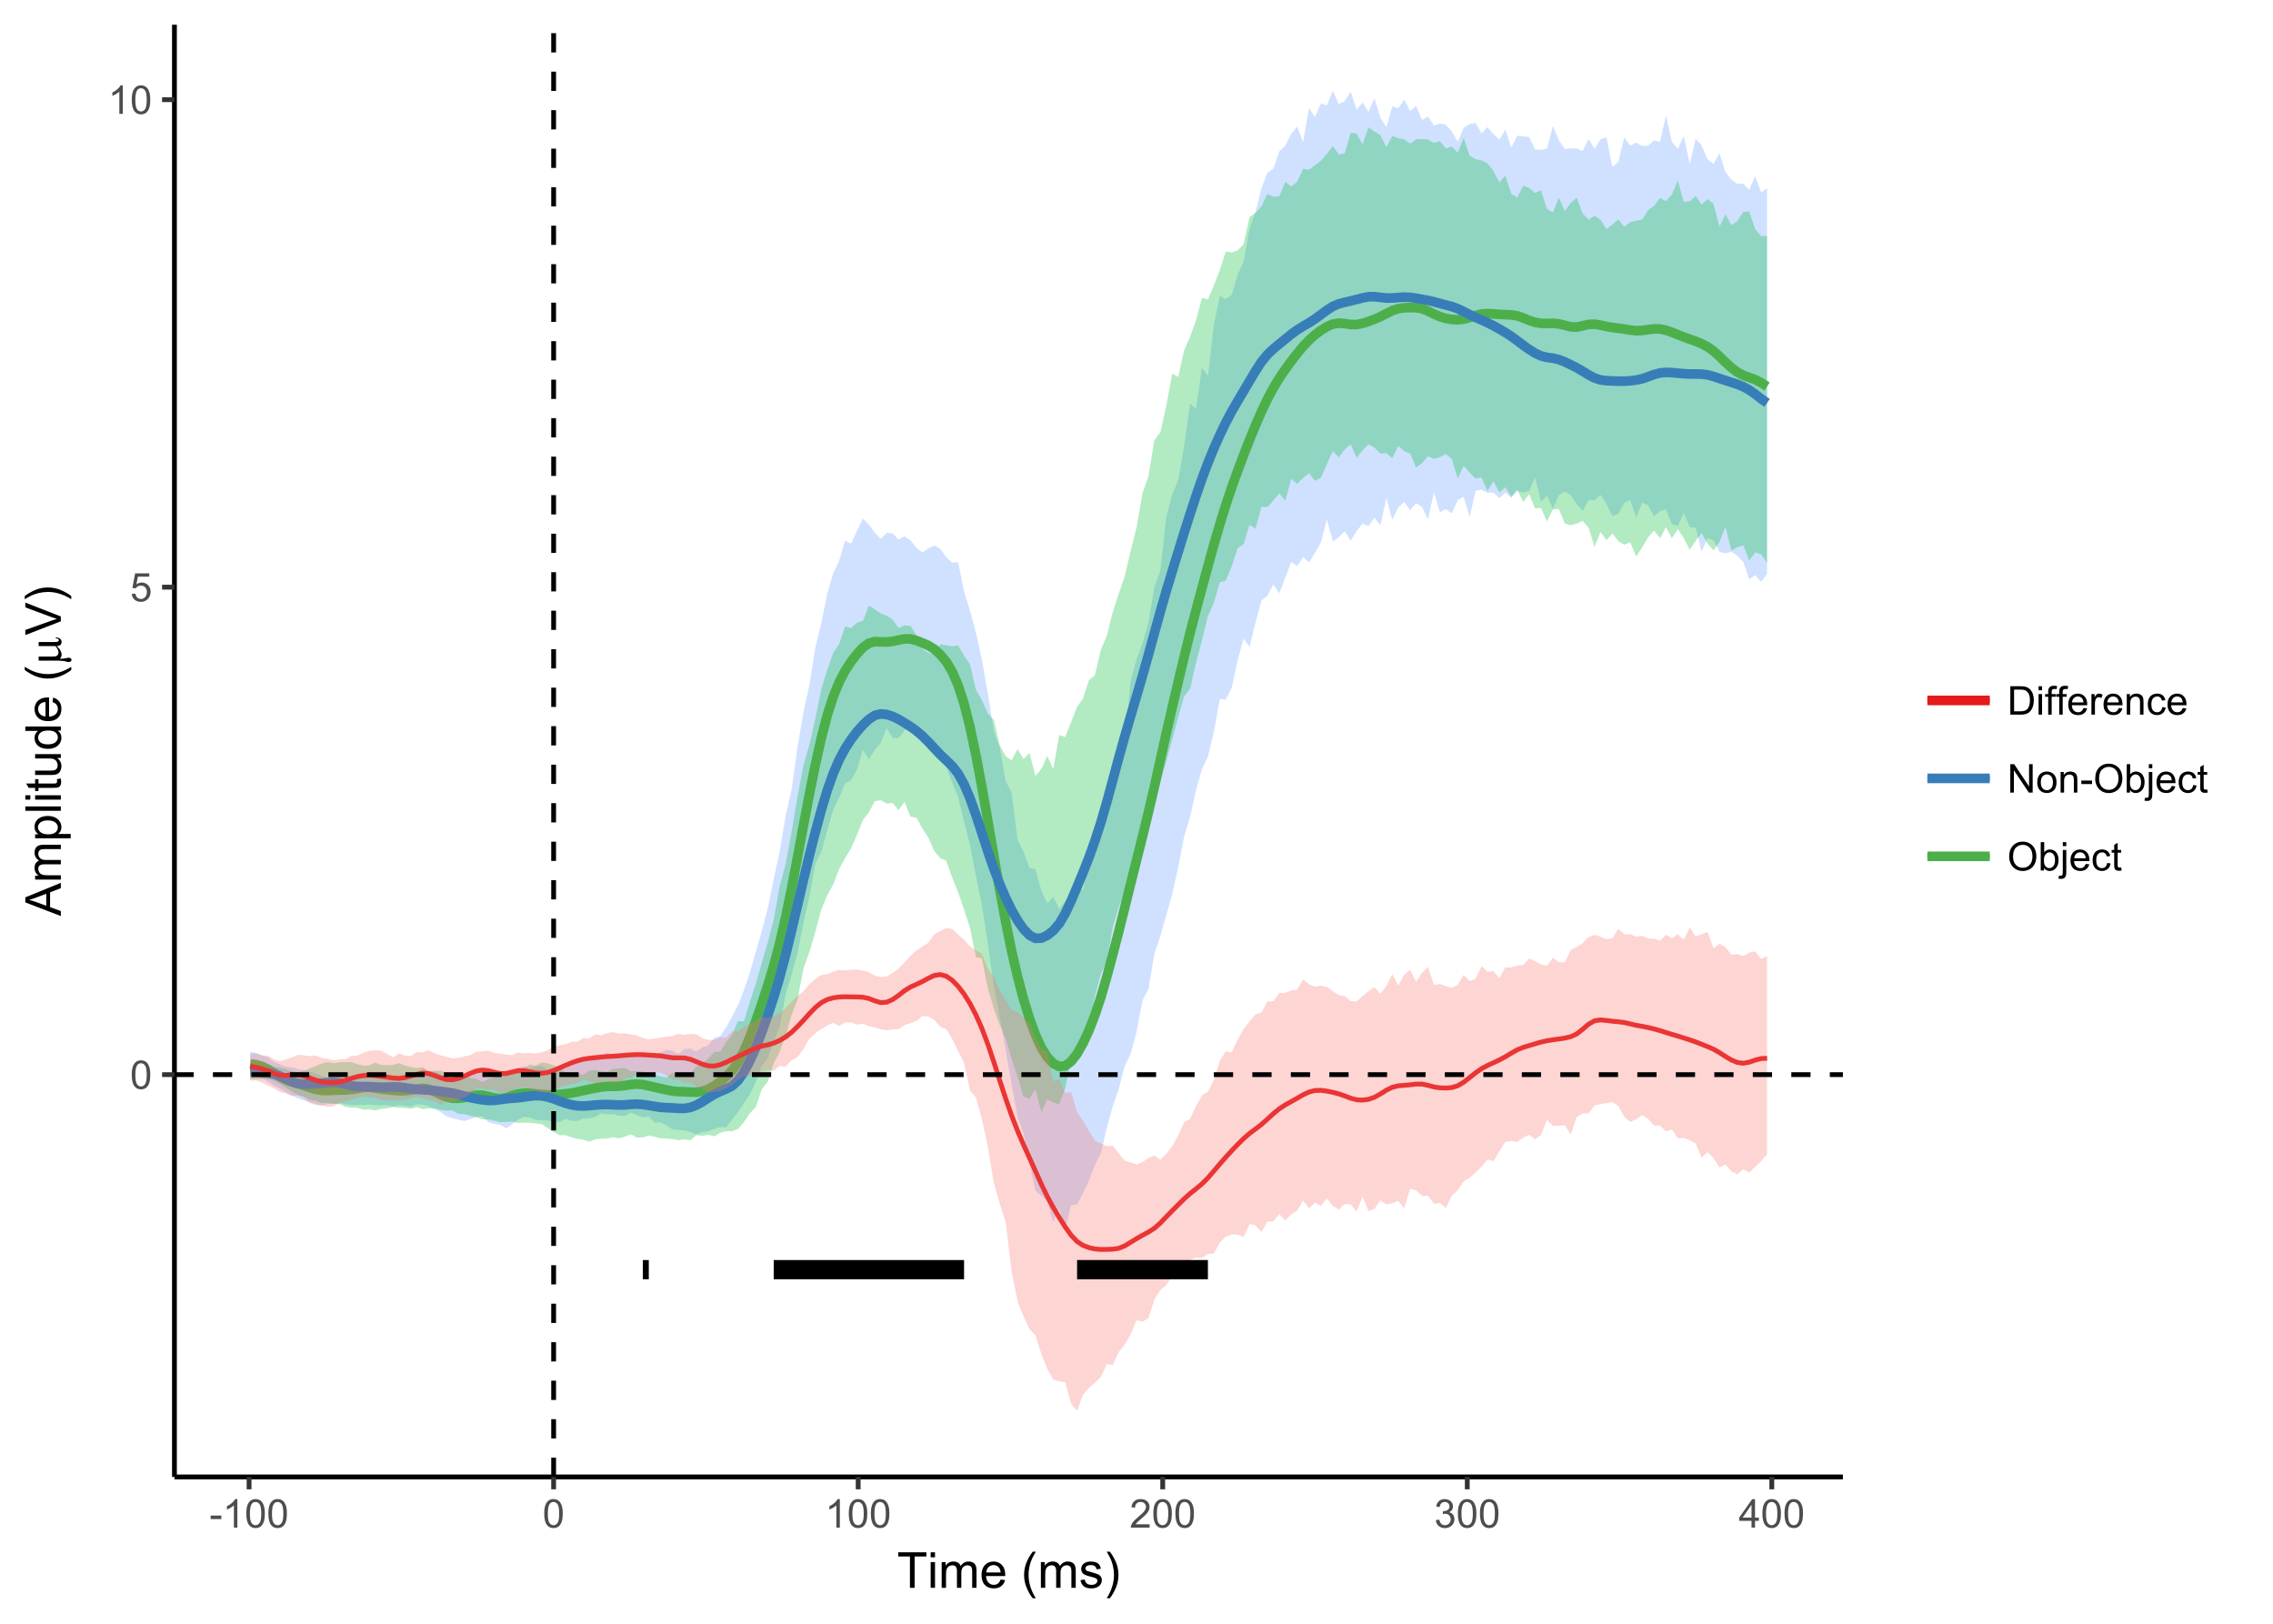 <?xml version="1.0" encoding="UTF-8"?>
<svg xmlns="http://www.w3.org/2000/svg" xmlns:xlink="http://www.w3.org/1999/xlink" width="504pt" height="360pt" viewBox="0 0 504 360" version="1.1">
<defs>
<g>
<symbol overflow="visible" id="glyph0-0">
<path style="stroke:none;" d="M 0.367 -3.105 C 0.363 -3.848 0.438 -4.445 0.594 -4.902 C 0.742 -5.355 0.973 -5.707 1.277 -5.953 C 1.578 -6.199 1.957 -6.32 2.418 -6.324 C 2.754 -6.32 3.051 -6.254 3.309 -6.121 C 3.562 -5.984 3.773 -5.789 3.938 -5.531 C 4.102 -5.273 4.23 -4.961 4.328 -4.594 C 4.422 -4.227 4.469 -3.73 4.473 -3.105 C 4.469 -2.367 4.395 -1.77 4.242 -1.316 C 4.09 -0.859 3.863 -0.508 3.562 -0.262 C 3.258 -0.016 2.875 0.105 2.418 0.109 C 1.809 0.105 1.332 -0.109 0.988 -0.547 C 0.57 -1.066 0.363 -1.922 0.367 -3.105 Z M 1.16 -3.105 C 1.16 -2.07 1.281 -1.379 1.523 -1.039 C 1.766 -0.695 2.062 -0.527 2.418 -0.527 C 2.773 -0.527 3.074 -0.699 3.316 -1.043 C 3.559 -1.387 3.68 -2.074 3.68 -3.105 C 3.68 -4.145 3.559 -4.832 3.316 -5.172 C 3.074 -5.512 2.77 -5.684 2.41 -5.684 C 2.051 -5.684 1.77 -5.531 1.559 -5.234 C 1.293 -4.844 1.16 -4.137 1.16 -3.105 Z M 1.16 -3.105 "/>
</symbol>
<symbol overflow="visible" id="glyph0-1">
<path style="stroke:none;" d="M 0.367 -1.648 L 1.176 -1.719 C 1.234 -1.32 1.375 -1.023 1.594 -0.824 C 1.812 -0.625 2.078 -0.527 2.391 -0.527 C 2.762 -0.527 3.074 -0.668 3.336 -0.949 C 3.59 -1.23 3.719 -1.602 3.723 -2.066 C 3.719 -2.504 3.594 -2.852 3.348 -3.109 C 3.098 -3.363 2.773 -3.492 2.375 -3.492 C 2.125 -3.492 1.902 -3.434 1.703 -3.32 C 1.5 -3.207 1.344 -3.062 1.23 -2.883 L 0.504 -2.977 L 1.113 -6.215 L 4.246 -6.215 L 4.246 -5.473 L 1.73 -5.473 L 1.391 -3.781 C 1.766 -4.039 2.164 -4.172 2.582 -4.176 C 3.129 -4.172 3.594 -3.98 3.973 -3.605 C 4.352 -3.223 4.539 -2.734 4.543 -2.137 C 4.539 -1.562 4.375 -1.07 4.043 -0.656 C 3.637 -0.148 3.086 0.105 2.391 0.109 C 1.816 0.105 1.348 -0.051 0.984 -0.371 C 0.621 -0.691 0.414 -1.117 0.367 -1.648 Z M 0.367 -1.648 "/>
</symbol>
<symbol overflow="visible" id="glyph0-2">
<path style="stroke:none;" d="M 3.277 0 L 2.504 0 L 2.504 -4.93 C 2.316 -4.75 2.074 -4.574 1.773 -4.395 C 1.469 -4.215 1.195 -4.082 0.957 -3.996 L 0.957 -4.742 C 1.387 -4.941 1.766 -5.188 2.09 -5.48 C 2.414 -5.77 2.645 -6.051 2.781 -6.324 L 3.277 -6.324 Z M 3.277 0 "/>
</symbol>
<symbol overflow="visible" id="glyph0-3">
<path style="stroke:none;" d="M 0.281 -1.891 L 0.281 -2.668 L 2.656 -2.668 L 2.656 -1.891 Z M 0.281 -1.891 "/>
</symbol>
<symbol overflow="visible" id="glyph0-4">
<path style="stroke:none;" d="M 4.43 -0.742 L 4.43 0 L 0.266 0 C 0.258 -0.188 0.289 -0.367 0.355 -0.539 C 0.461 -0.82 0.629 -1.098 0.863 -1.375 C 1.094 -1.648 1.434 -1.965 1.879 -2.328 C 2.562 -2.887 3.023 -3.332 3.266 -3.664 C 3.5 -3.988 3.621 -4.301 3.625 -4.594 C 3.621 -4.898 3.512 -5.156 3.297 -5.367 C 3.074 -5.578 2.789 -5.684 2.441 -5.684 C 2.066 -5.684 1.77 -5.57 1.547 -5.348 C 1.32 -5.125 1.207 -4.816 1.207 -4.422 L 0.414 -4.504 C 0.465 -5.094 0.668 -5.543 1.027 -5.855 C 1.379 -6.164 1.855 -6.32 2.457 -6.324 C 3.059 -6.32 3.539 -6.152 3.891 -5.82 C 4.242 -5.484 4.418 -5.07 4.422 -4.578 C 4.418 -4.32 4.367 -4.074 4.266 -3.832 C 4.164 -3.59 3.992 -3.332 3.754 -3.062 C 3.512 -2.793 3.113 -2.426 2.562 -1.957 C 2.094 -1.566 1.797 -1.301 1.664 -1.16 C 1.531 -1.02 1.422 -0.879 1.34 -0.742 Z M 4.43 -0.742 "/>
</symbol>
<symbol overflow="visible" id="glyph0-5">
<path style="stroke:none;" d="M 0.371 -1.664 L 1.145 -1.766 C 1.23 -1.324 1.383 -1.008 1.598 -0.816 C 1.809 -0.621 2.066 -0.527 2.375 -0.527 C 2.734 -0.527 3.043 -0.652 3.297 -0.906 C 3.547 -1.156 3.672 -1.469 3.676 -1.844 C 3.672 -2.195 3.555 -2.488 3.324 -2.719 C 3.09 -2.949 2.797 -3.062 2.441 -3.066 C 2.293 -3.062 2.109 -3.035 1.895 -2.98 L 1.98 -3.66 C 2.031 -3.652 2.07 -3.648 2.105 -3.652 C 2.434 -3.648 2.73 -3.734 2.996 -3.91 C 3.254 -4.078 3.387 -4.344 3.391 -4.703 C 3.387 -4.984 3.289 -5.219 3.102 -5.406 C 2.906 -5.59 2.66 -5.684 2.359 -5.688 C 2.055 -5.684 1.805 -5.59 1.605 -5.402 C 1.402 -5.215 1.273 -4.93 1.219 -4.555 L 0.445 -4.691 C 0.539 -5.207 0.754 -5.609 1.09 -5.895 C 1.426 -6.18 1.844 -6.32 2.344 -6.324 C 2.688 -6.32 3.004 -6.246 3.293 -6.102 C 3.582 -5.953 3.801 -5.754 3.953 -5.5 C 4.105 -5.242 4.184 -4.973 4.184 -4.688 C 4.184 -4.414 4.109 -4.164 3.965 -3.945 C 3.816 -3.719 3.602 -3.543 3.316 -3.41 C 3.688 -3.324 3.977 -3.145 4.184 -2.875 C 4.391 -2.602 4.492 -2.262 4.496 -1.859 C 4.492 -1.305 4.293 -0.84 3.895 -0.461 C 3.492 -0.078 2.984 0.109 2.371 0.113 C 1.816 0.109 1.355 -0.051 0.992 -0.379 C 0.625 -0.707 0.418 -1.137 0.371 -1.664 Z M 0.371 -1.664 "/>
</symbol>
<symbol overflow="visible" id="glyph0-6">
<path style="stroke:none;" d="M 2.844 0 L 2.844 -1.508 L 0.113 -1.508 L 0.113 -2.219 L 2.988 -6.301 L 3.617 -6.301 L 3.617 -2.219 L 4.469 -2.219 L 4.469 -1.508 L 3.617 -1.508 L 3.617 0 Z M 2.844 -2.219 L 2.844 -5.059 L 0.871 -2.219 Z M 2.844 -2.219 "/>
</symbol>
<symbol overflow="visible" id="glyph0-7">
<path style="stroke:none;" d="M 0.68 0 L 0.68 -6.301 L 2.848 -6.301 C 3.336 -6.297 3.707 -6.27 3.969 -6.211 C 4.328 -6.125 4.637 -5.973 4.895 -5.758 C 5.223 -5.473 5.473 -5.113 5.637 -4.68 C 5.801 -4.242 5.883 -3.742 5.887 -3.184 C 5.883 -2.699 5.828 -2.277 5.719 -1.91 C 5.605 -1.543 5.461 -1.238 5.289 -0.996 C 5.113 -0.754 4.922 -0.562 4.715 -0.422 C 4.508 -0.281 4.258 -0.176 3.965 -0.105 C 3.668 -0.035 3.332 0 2.953 0 Z M 1.512 -0.742 L 2.859 -0.742 C 3.273 -0.738 3.598 -0.777 3.832 -0.859 C 4.066 -0.934 4.254 -1.043 4.398 -1.188 C 4.594 -1.383 4.746 -1.648 4.859 -1.984 C 4.969 -2.316 5.027 -2.719 5.027 -3.195 C 5.027 -3.852 4.918 -4.359 4.703 -4.715 C 4.484 -5.066 4.223 -5.305 3.914 -5.426 C 3.688 -5.512 3.328 -5.555 2.836 -5.555 L 1.512 -5.555 Z M 1.512 -0.742 "/>
</symbol>
<symbol overflow="visible" id="glyph0-8">
<path style="stroke:none;" d="M 0.586 -5.41 L 0.586 -6.301 L 1.359 -6.301 L 1.359 -5.41 Z M 0.586 0 L 0.586 -4.562 L 1.359 -4.562 L 1.359 0 Z M 0.586 0 "/>
</symbol>
<symbol overflow="visible" id="glyph0-9">
<path style="stroke:none;" d="M 0.766 0 L 0.766 -3.961 L 0.082 -3.961 L 0.082 -4.562 L 0.766 -4.562 L 0.766 -5.047 C 0.762 -5.352 0.789 -5.582 0.848 -5.73 C 0.918 -5.93 1.047 -6.09 1.238 -6.219 C 1.422 -6.34 1.688 -6.402 2.027 -6.406 C 2.246 -6.402 2.484 -6.379 2.75 -6.328 L 2.633 -5.656 C 2.469 -5.68 2.32 -5.695 2.18 -5.699 C 1.945 -5.695 1.777 -5.645 1.68 -5.547 C 1.582 -5.445 1.535 -5.258 1.535 -4.984 L 1.535 -4.562 L 2.422 -4.562 L 2.422 -3.961 L 1.535 -3.961 L 1.535 0 Z M 0.766 0 "/>
</symbol>
<symbol overflow="visible" id="glyph0-10">
<path style="stroke:none;" d="M 3.703 -1.469 L 4.504 -1.371 C 4.375 -0.902 4.141 -0.539 3.801 -0.285 C 3.461 -0.027 3.027 0.098 2.496 0.102 C 1.828 0.098 1.297 -0.102 0.906 -0.512 C 0.512 -0.918 0.316 -1.496 0.32 -2.242 C 0.316 -3.008 0.516 -3.605 0.914 -4.031 C 1.309 -4.453 1.82 -4.664 2.453 -4.668 C 3.059 -4.664 3.555 -4.457 3.945 -4.043 C 4.328 -3.629 4.523 -3.043 4.527 -2.289 C 4.523 -2.242 4.523 -2.176 4.523 -2.086 L 1.121 -2.086 C 1.145 -1.582 1.289 -1.195 1.547 -0.93 C 1.801 -0.66 2.117 -0.527 2.5 -0.531 C 2.781 -0.527 3.023 -0.602 3.227 -0.754 C 3.426 -0.902 3.586 -1.141 3.703 -1.469 Z M 1.164 -2.719 L 3.711 -2.719 C 3.672 -3.102 3.578 -3.387 3.422 -3.582 C 3.172 -3.879 2.852 -4.031 2.461 -4.031 C 2.105 -4.031 1.805 -3.91 1.566 -3.672 C 1.32 -3.434 1.188 -3.117 1.164 -2.719 Z M 1.164 -2.719 "/>
</symbol>
<symbol overflow="visible" id="glyph0-11">
<path style="stroke:none;" d="M 0.57 0 L 0.57 -4.562 L 1.266 -4.562 L 1.266 -3.871 C 1.445 -4.191 1.609 -4.406 1.758 -4.512 C 1.906 -4.613 2.07 -4.664 2.258 -4.668 C 2.516 -4.664 2.781 -4.582 3.051 -4.418 L 2.785 -3.699 C 2.59 -3.809 2.402 -3.867 2.219 -3.867 C 2.047 -3.867 1.895 -3.816 1.762 -3.715 C 1.625 -3.613 1.527 -3.473 1.473 -3.293 C 1.383 -3.016 1.34 -2.715 1.344 -2.391 L 1.344 0 Z M 0.57 0 "/>
</symbol>
<symbol overflow="visible" id="glyph0-12">
<path style="stroke:none;" d="M 0.578 0 L 0.578 -4.562 L 1.277 -4.562 L 1.277 -3.914 C 1.609 -4.414 2.09 -4.664 2.727 -4.668 C 3 -4.664 3.254 -4.613 3.484 -4.52 C 3.715 -4.418 3.887 -4.289 4.004 -4.129 C 4.113 -3.969 4.195 -3.777 4.246 -3.559 C 4.273 -3.41 4.289 -3.16 4.289 -2.805 L 4.289 0 L 3.516 0 L 3.516 -2.777 C 3.516 -3.09 3.484 -3.324 3.426 -3.484 C 3.363 -3.637 3.258 -3.762 3.105 -3.855 C 2.949 -3.949 2.77 -3.996 2.566 -3.996 C 2.234 -3.996 1.949 -3.891 1.711 -3.68 C 1.469 -3.469 1.348 -3.07 1.352 -2.492 L 1.352 0 Z M 0.578 0 "/>
</symbol>
<symbol overflow="visible" id="glyph0-13">
<path style="stroke:none;" d="M 3.559 -1.672 L 4.32 -1.574 C 4.234 -1.047 4.023 -0.637 3.68 -0.34 C 3.336 -0.047 2.914 0.098 2.418 0.102 C 1.793 0.098 1.293 -0.102 0.914 -0.508 C 0.531 -0.914 0.34 -1.5 0.344 -2.266 C 0.34 -2.754 0.422 -3.184 0.586 -3.559 C 0.75 -3.926 0.996 -4.203 1.332 -4.391 C 1.664 -4.57 2.027 -4.664 2.422 -4.668 C 2.914 -4.664 3.32 -4.539 3.641 -4.289 C 3.953 -4.039 4.156 -3.684 4.246 -3.223 L 3.492 -3.105 C 3.422 -3.41 3.293 -3.641 3.113 -3.797 C 2.926 -3.953 2.707 -4.031 2.453 -4.031 C 2.062 -4.031 1.746 -3.891 1.504 -3.609 C 1.258 -3.328 1.137 -2.887 1.141 -2.285 C 1.137 -1.672 1.254 -1.227 1.492 -0.949 C 1.723 -0.668 2.027 -0.527 2.41 -0.531 C 2.711 -0.527 2.965 -0.621 3.172 -0.809 C 3.371 -0.996 3.5 -1.281 3.559 -1.672 Z M 3.559 -1.672 "/>
</symbol>
<symbol overflow="visible" id="glyph0-14">
<path style="stroke:none;" d="M 0.672 0 L 0.672 -6.301 L 1.527 -6.301 L 4.836 -1.352 L 4.836 -6.301 L 5.633 -6.301 L 5.633 0 L 4.777 0 L 1.469 -4.949 L 1.469 0 Z M 0.672 0 "/>
</symbol>
<symbol overflow="visible" id="glyph0-15">
<path style="stroke:none;" d="M 0.293 -2.281 C 0.293 -3.125 0.527 -3.754 0.996 -4.16 C 1.387 -4.496 1.863 -4.664 2.434 -4.668 C 3.059 -4.664 3.57 -4.457 3.969 -4.051 C 4.363 -3.637 4.562 -3.07 4.566 -2.348 C 4.562 -1.758 4.477 -1.297 4.301 -0.961 C 4.125 -0.625 3.867 -0.363 3.535 -0.176 C 3.195 0.008 2.828 0.098 2.434 0.102 C 1.789 0.098 1.273 -0.102 0.883 -0.512 C 0.488 -0.918 0.293 -1.508 0.293 -2.281 Z M 1.086 -2.281 C 1.082 -1.695 1.211 -1.258 1.469 -0.969 C 1.723 -0.672 2.043 -0.527 2.434 -0.531 C 2.812 -0.527 3.133 -0.672 3.391 -0.969 C 3.645 -1.258 3.773 -1.707 3.773 -2.309 C 3.773 -2.871 3.645 -3.297 3.387 -3.59 C 3.129 -3.879 2.809 -4.023 2.434 -4.027 C 2.043 -4.023 1.723 -3.879 1.469 -3.594 C 1.211 -3.301 1.082 -2.863 1.086 -2.281 Z M 1.086 -2.281 "/>
</symbol>
<symbol overflow="visible" id="glyph0-16">
<path style="stroke:none;" d="M 0.426 -3.066 C 0.422 -4.109 0.703 -4.93 1.266 -5.523 C 1.828 -6.113 2.551 -6.41 3.441 -6.41 C 4.02 -6.41 4.543 -6.27 5.012 -5.992 C 5.477 -5.715 5.836 -5.328 6.082 -4.832 C 6.324 -4.332 6.445 -3.77 6.449 -3.141 C 6.445 -2.5 6.316 -1.926 6.062 -1.426 C 5.801 -0.918 5.434 -0.539 4.965 -0.281 C 4.488 -0.023 3.98 0.105 3.438 0.109 C 2.84 0.105 2.309 -0.035 1.848 -0.32 C 1.379 -0.605 1.027 -0.996 0.785 -1.496 C 0.543 -1.988 0.422 -2.512 0.426 -3.066 Z M 1.285 -3.055 C 1.281 -2.293 1.484 -1.695 1.895 -1.262 C 2.301 -0.82 2.816 -0.602 3.434 -0.605 C 4.059 -0.602 4.574 -0.824 4.98 -1.266 C 5.387 -1.707 5.59 -2.332 5.59 -3.145 C 5.59 -3.656 5.5 -4.105 5.328 -4.488 C 5.152 -4.871 4.902 -5.168 4.57 -5.379 C 4.234 -5.59 3.859 -5.695 3.445 -5.695 C 2.855 -5.695 2.348 -5.492 1.922 -5.086 C 1.496 -4.68 1.281 -4 1.285 -3.055 Z M 1.285 -3.055 "/>
</symbol>
<symbol overflow="visible" id="glyph0-17">
<path style="stroke:none;" d="M 1.293 0 L 0.574 0 L 0.574 -6.301 L 1.348 -6.301 L 1.348 -4.051 C 1.676 -4.457 2.094 -4.664 2.602 -4.668 C 2.879 -4.664 3.141 -4.605 3.395 -4.496 C 3.645 -4.379 3.852 -4.223 4.016 -4.02 C 4.172 -3.812 4.301 -3.562 4.395 -3.277 C 4.484 -2.984 4.527 -2.676 4.531 -2.352 C 4.527 -1.562 4.336 -0.957 3.953 -0.535 C 3.566 -0.109 3.102 0.098 2.562 0.102 C 2.02 0.098 1.598 -0.121 1.293 -0.57 Z M 1.285 -2.316 C 1.281 -1.766 1.355 -1.371 1.508 -1.129 C 1.75 -0.727 2.082 -0.527 2.496 -0.531 C 2.832 -0.527 3.121 -0.676 3.371 -0.973 C 3.613 -1.266 3.738 -1.703 3.742 -2.285 C 3.738 -2.879 3.621 -3.316 3.387 -3.605 C 3.152 -3.887 2.867 -4.031 2.531 -4.031 C 2.191 -4.031 1.898 -3.883 1.652 -3.59 C 1.406 -3.293 1.281 -2.867 1.285 -2.316 Z M 1.285 -2.316 "/>
</symbol>
<symbol overflow="visible" id="glyph0-18">
<path style="stroke:none;" d="M 0.574 -5.402 L 0.574 -6.301 L 1.348 -6.301 L 1.348 -5.402 Z M -0.402 1.77 L -0.258 1.113 C -0.102 1.152 0.02 1.172 0.109 1.172 C 0.262 1.172 0.379 1.117 0.457 1.016 C 0.535 0.906 0.574 0.645 0.574 0.23 L 0.574 -4.562 L 1.348 -4.562 L 1.348 0.25 C 1.348 0.809 1.273 1.199 1.129 1.422 C 0.941 1.707 0.633 1.852 0.203 1.852 C -0.008 1.852 -0.207 1.824 -0.402 1.77 Z M -0.402 1.77 "/>
</symbol>
<symbol overflow="visible" id="glyph0-19">
<path style="stroke:none;" d="M 2.27 -0.691 L 2.379 -0.008 C 2.16 0.039 1.965 0.059 1.797 0.059 C 1.512 0.059 1.293 0.016 1.141 -0.074 C 0.984 -0.16 0.875 -0.277 0.816 -0.422 C 0.75 -0.566 0.719 -0.871 0.723 -1.336 L 0.723 -3.961 L 0.156 -3.961 L 0.156 -4.562 L 0.723 -4.562 L 0.723 -5.695 L 1.492 -6.156 L 1.492 -4.562 L 2.27 -4.562 L 2.27 -3.961 L 1.492 -3.961 L 1.492 -1.293 C 1.488 -1.07 1.5 -0.93 1.531 -0.867 C 1.555 -0.805 1.602 -0.754 1.664 -0.715 C 1.727 -0.676 1.812 -0.656 1.93 -0.66 C 2.012 -0.656 2.125 -0.668 2.27 -0.691 Z M 2.27 -0.691 "/>
</symbol>
<symbol overflow="visible" id="glyph1-0">
<path style="stroke:none;" d="M 2.852 0 L 2.852 -6.945 L 0.258 -6.945 L 0.258 -7.875 L 6.5 -7.875 L 6.5 -6.945 L 3.895 -6.945 L 3.895 0 Z M 2.852 0 "/>
</symbol>
<symbol overflow="visible" id="glyph1-1">
<path style="stroke:none;" d="M 0.73 -6.762 L 0.73 -7.875 L 1.695 -7.875 L 1.695 -6.762 Z M 0.73 0 L 0.73 -5.703 L 1.695 -5.703 L 1.695 0 Z M 0.73 0 "/>
</symbol>
<symbol overflow="visible" id="glyph1-2">
<path style="stroke:none;" d="M 0.727 0 L 0.727 -5.703 L 1.59 -5.703 L 1.59 -4.902 C 1.766 -5.18 2.004 -5.406 2.305 -5.578 C 2.598 -5.746 2.938 -5.828 3.32 -5.832 C 3.738 -5.828 4.086 -5.742 4.359 -5.566 C 4.629 -5.391 4.816 -5.145 4.93 -4.836 C 5.379 -5.496 5.969 -5.828 6.691 -5.832 C 7.254 -5.828 7.688 -5.672 7.996 -5.363 C 8.297 -5.047 8.449 -4.566 8.453 -3.914 L 8.453 0 L 7.492 0 L 7.492 -3.594 C 7.488 -3.977 7.457 -4.254 7.398 -4.426 C 7.332 -4.594 7.219 -4.734 7.059 -4.84 C 6.891 -4.941 6.695 -4.992 6.477 -4.996 C 6.07 -4.992 5.738 -4.859 5.477 -4.594 C 5.211 -4.328 5.078 -3.898 5.082 -3.312 L 5.082 0 L 4.113 0 L 4.113 -3.707 C 4.113 -4.133 4.031 -4.453 3.875 -4.672 C 3.715 -4.883 3.461 -4.992 3.105 -4.996 C 2.832 -4.992 2.578 -4.922 2.348 -4.781 C 2.117 -4.637 1.949 -4.426 1.848 -4.152 C 1.738 -3.875 1.688 -3.477 1.691 -2.961 L 1.691 0 Z M 0.727 0 "/>
</symbol>
<symbol overflow="visible" id="glyph1-3">
<path style="stroke:none;" d="M 4.629 -1.836 L 5.629 -1.715 C 5.469 -1.125 5.176 -0.672 4.75 -0.352 C 4.324 -0.031 3.781 0.129 3.121 0.129 C 2.281 0.129 1.617 -0.125 1.133 -0.641 C 0.641 -1.152 0.398 -1.875 0.402 -2.805 C 0.398 -3.762 0.645 -4.504 1.145 -5.035 C 1.637 -5.562 2.277 -5.828 3.066 -5.832 C 3.824 -5.828 4.449 -5.57 4.934 -5.051 C 5.418 -4.531 5.66 -3.801 5.66 -2.863 C 5.66 -2.805 5.656 -2.719 5.656 -2.605 L 1.402 -2.605 C 1.434 -1.977 1.613 -1.496 1.934 -1.164 C 2.25 -0.828 2.645 -0.66 3.125 -0.664 C 3.477 -0.66 3.781 -0.754 4.031 -0.945 C 4.281 -1.129 4.48 -1.426 4.629 -1.836 Z M 1.457 -3.398 L 4.641 -3.398 C 4.598 -3.879 4.473 -4.238 4.273 -4.48 C 3.961 -4.852 3.562 -5.039 3.078 -5.039 C 2.629 -5.039 2.258 -4.891 1.957 -4.594 C 1.652 -4.297 1.484 -3.898 1.457 -3.398 Z M 1.457 -3.398 "/>
</symbol>
<symbol overflow="visible" id="glyph1-4">
<path style="stroke:none;" d=""/>
</symbol>
<symbol overflow="visible" id="glyph1-5">
<path style="stroke:none;" d="M 2.574 2.316 C 2.035 1.637 1.586 0.852 1.219 -0.047 C 0.848 -0.949 0.66 -1.883 0.664 -2.852 C 0.66 -3.699 0.801 -4.516 1.078 -5.301 C 1.398 -6.203 1.895 -7.105 2.574 -8.008 L 3.266 -8.008 C 2.828 -7.262 2.543 -6.73 2.406 -6.414 C 2.184 -5.918 2.012 -5.402 1.891 -4.867 C 1.734 -4.195 1.656 -3.523 1.66 -2.848 C 1.656 -1.121 2.191 0.598 3.266 2.316 Z M 2.574 2.316 "/>
</symbol>
<symbol overflow="visible" id="glyph1-6">
<path style="stroke:none;" d="M 0.34 -1.703 L 1.293 -1.852 C 1.344 -1.469 1.492 -1.172 1.742 -0.969 C 1.984 -0.762 2.328 -0.66 2.773 -0.664 C 3.211 -0.66 3.539 -0.75 3.758 -0.934 C 3.969 -1.113 4.078 -1.328 4.082 -1.574 C 4.078 -1.789 3.984 -1.961 3.797 -2.09 C 3.664 -2.172 3.332 -2.281 2.809 -2.418 C 2.098 -2.594 1.605 -2.75 1.332 -2.883 C 1.055 -3.012 0.848 -3.191 0.711 -3.422 C 0.566 -3.652 0.496 -3.906 0.5 -4.188 C 0.496 -4.441 0.555 -4.676 0.672 -4.895 C 0.785 -5.105 0.945 -5.289 1.148 -5.438 C 1.297 -5.547 1.5 -5.637 1.762 -5.715 C 2.02 -5.789 2.301 -5.828 2.602 -5.832 C 3.047 -5.828 3.438 -5.766 3.777 -5.637 C 4.113 -5.508 4.363 -5.332 4.527 -5.113 C 4.688 -4.891 4.797 -4.598 4.859 -4.234 L 3.914 -4.102 C 3.871 -4.395 3.746 -4.621 3.543 -4.789 C 3.336 -4.953 3.043 -5.039 2.668 -5.039 C 2.223 -5.039 1.906 -4.965 1.719 -4.816 C 1.523 -4.668 1.43 -4.496 1.434 -4.301 C 1.43 -4.176 1.469 -4.062 1.551 -3.965 C 1.629 -3.859 1.754 -3.773 1.922 -3.707 C 2.016 -3.668 2.301 -3.586 2.777 -3.461 C 3.461 -3.273 3.938 -3.121 4.207 -3.008 C 4.477 -2.891 4.688 -2.723 4.844 -2.504 C 4.996 -2.277 5.074 -2.004 5.074 -1.676 C 5.074 -1.352 4.98 -1.047 4.793 -0.766 C 4.605 -0.48 4.332 -0.262 3.98 -0.105 C 3.621 0.051 3.223 0.129 2.777 0.129 C 2.035 0.129 1.469 -0.023 1.082 -0.332 C 0.691 -0.641 0.445 -1.098 0.34 -1.703 Z M 0.34 -1.703 "/>
</symbol>
<symbol overflow="visible" id="glyph1-7">
<path style="stroke:none;" d="M 1.359 2.316 L 0.664 2.316 C 1.734 0.598 2.273 -1.121 2.273 -2.848 C 2.273 -3.52 2.195 -4.188 2.039 -4.852 C 1.918 -5.387 1.746 -5.902 1.531 -6.398 C 1.387 -6.719 1.098 -7.254 0.664 -8.008 L 1.359 -8.008 C 2.031 -7.105 2.527 -6.203 2.852 -5.301 C 3.125 -4.516 3.262 -3.699 3.266 -2.852 C 3.262 -1.883 3.078 -0.949 2.707 -0.047 C 2.336 0.852 1.887 1.637 1.359 2.316 Z M 1.359 2.316 "/>
</symbol>
<symbol overflow="visible" id="glyph2-0">
<path style="stroke:none;" d="M 0 0.016 L -7.875 -3.008 L -7.875 -4.129 L 0 -7.352 L 0 -6.164 L -2.383 -5.246 L -2.383 -1.957 L 0 -1.09 Z M -3.234 -2.258 L -3.234 -4.926 L -5.414 -4.102 C -6.074 -3.852 -6.617 -3.664 -7.047 -3.547 C -6.539 -3.441 -6.039 -3.301 -5.543 -3.121 Z M -3.234 -2.258 "/>
</symbol>
<symbol overflow="visible" id="glyph2-1">
<path style="stroke:none;" d="M 0 -0.727 L -5.703 -0.727 L -5.703 -1.59 L -4.902 -1.59 C -5.18 -1.766 -5.406 -2.004 -5.578 -2.305 C -5.746 -2.598 -5.828 -2.938 -5.832 -3.32 C -5.828 -3.738 -5.742 -4.086 -5.566 -4.359 C -5.391 -4.629 -5.145 -4.816 -4.836 -4.93 C -5.496 -5.379 -5.828 -5.969 -5.832 -6.691 C -5.828 -7.254 -5.672 -7.688 -5.363 -7.996 C -5.047 -8.297 -4.566 -8.449 -3.914 -8.453 L 0 -8.453 L 0 -7.492 L -3.594 -7.492 C -3.977 -7.488 -4.254 -7.457 -4.426 -7.398 C -4.594 -7.332 -4.734 -7.219 -4.84 -7.059 C -4.941 -6.891 -4.992 -6.695 -4.996 -6.477 C -4.992 -6.07 -4.859 -5.738 -4.594 -5.477 C -4.328 -5.211 -3.898 -5.078 -3.312 -5.082 L 0 -5.082 L 0 -4.113 L -3.707 -4.113 C -4.133 -4.113 -4.453 -4.031 -4.672 -3.875 C -4.883 -3.715 -4.992 -3.461 -4.996 -3.105 C -4.992 -2.832 -4.922 -2.578 -4.781 -2.348 C -4.637 -2.117 -4.426 -1.949 -4.152 -1.848 C -3.875 -1.738 -3.477 -1.688 -2.961 -1.691 L 0 -1.691 Z M 0 -0.727 "/>
</symbol>
<symbol overflow="visible" id="glyph2-2">
<path style="stroke:none;" d="M 2.188 -0.727 L -5.703 -0.727 L -5.703 -1.605 L -4.961 -1.605 C -5.25 -1.812 -5.469 -2.047 -5.613 -2.309 C -5.758 -2.57 -5.828 -2.887 -5.832 -3.262 C -5.828 -3.746 -5.703 -4.176 -5.457 -4.551 C -5.203 -4.922 -4.852 -5.203 -4.395 -5.391 C -3.938 -5.578 -3.438 -5.672 -2.895 -5.676 C -2.309 -5.672 -1.781 -5.566 -1.316 -5.359 C -0.848 -5.148 -0.488 -4.844 -0.242 -4.449 C 0.008 -4.047 0.129 -3.629 0.129 -3.191 C 0.129 -2.867 0.062 -2.578 -0.074 -2.32 C -0.207 -2.062 -0.379 -1.852 -0.59 -1.691 L 2.188 -1.691 Z M -2.82 -1.602 C -2.082 -1.598 -1.539 -1.746 -1.191 -2.047 C -0.836 -2.34 -0.66 -2.699 -0.664 -3.125 C -0.66 -3.551 -0.844 -3.918 -1.211 -4.227 C -1.574 -4.531 -2.137 -4.688 -2.898 -4.688 C -3.625 -4.688 -4.168 -4.535 -4.531 -4.238 C -4.891 -3.938 -5.074 -3.582 -5.074 -3.168 C -5.074 -2.754 -4.879 -2.391 -4.496 -2.074 C -4.109 -1.758 -3.551 -1.598 -2.82 -1.602 Z M -2.82 -1.602 "/>
</symbol>
<symbol overflow="visible" id="glyph2-3">
<path style="stroke:none;" d="M 0 -0.703 L -7.875 -0.703 L -7.875 -1.672 L 0 -1.672 Z M 0 -0.703 "/>
</symbol>
<symbol overflow="visible" id="glyph2-4">
<path style="stroke:none;" d="M -6.762 -0.73 L -7.875 -0.73 L -7.875 -1.699 L -6.762 -1.699 Z M 0 -0.73 L -5.703 -0.73 L -5.703 -1.699 L 0 -1.695 Z M 0 -0.73 "/>
</symbol>
<symbol overflow="visible" id="glyph2-5">
<path style="stroke:none;" d="M -0.863 -2.836 L -0.012 -2.977 C 0.043 -2.703 0.07 -2.457 0.074 -2.246 C 0.07 -1.891 0.02 -1.621 -0.09 -1.43 C -0.199 -1.234 -0.348 -1.098 -0.527 -1.02 C -0.707 -0.941 -1.086 -0.902 -1.672 -0.902 L -4.953 -0.902 L -4.953 -0.195 L -5.703 -0.195 L -5.703 -0.902 L -7.117 -0.902 L -7.695 -1.863 L -5.703 -1.863 L -5.703 -2.836 L -4.953 -2.836 L -4.953 -1.863 L -1.617 -1.863 C -1.34 -1.863 -1.16 -1.879 -1.082 -1.914 C -1 -1.945 -0.938 -2 -0.895 -2.078 C -0.848 -2.152 -0.824 -2.262 -0.828 -2.41 C -0.824 -2.516 -0.836 -2.66 -0.863 -2.836 Z M -0.863 -2.836 "/>
</symbol>
<symbol overflow="visible" id="glyph2-6">
<path style="stroke:none;" d="M 0 -4.465 L -0.836 -4.465 C -0.191 -4.02 0.129 -3.414 0.129 -2.652 C 0.129 -2.312 0.066 -2 -0.062 -1.711 C -0.191 -1.418 -0.355 -1.199 -0.551 -1.059 C -0.746 -0.914 -0.984 -0.816 -1.266 -0.762 C -1.453 -0.723 -1.754 -0.703 -2.172 -0.703 L -5.703 -0.703 L -5.703 -1.672 L -2.539 -1.672 C -2.031 -1.668 -1.691 -1.688 -1.52 -1.73 C -1.262 -1.785 -1.062 -1.914 -0.918 -2.113 C -0.773 -2.309 -0.703 -2.555 -0.703 -2.848 C -0.703 -3.137 -0.777 -3.406 -0.926 -3.66 C -1.074 -3.914 -1.273 -4.094 -1.531 -4.199 C -1.785 -4.305 -2.16 -4.359 -2.648 -4.359 L -5.703 -4.359 L -5.703 -5.328 L 0 -5.328 Z M 0 -4.465 "/>
</symbol>
<symbol overflow="visible" id="glyph2-7">
<path style="stroke:none;" d="M 0 -4.426 L -0.719 -4.426 C -0.152 -4.059 0.129 -3.527 0.129 -2.832 C 0.129 -2.371 0.004 -1.953 -0.246 -1.574 C -0.496 -1.191 -0.844 -0.895 -1.297 -0.688 C -1.742 -0.477 -2.262 -0.375 -2.848 -0.375 C -3.414 -0.375 -3.93 -0.469 -4.395 -0.66 C -4.859 -0.848 -5.215 -1.133 -5.461 -1.516 C -5.707 -1.895 -5.828 -2.32 -5.832 -2.789 C -5.828 -3.133 -5.758 -3.438 -5.613 -3.707 C -5.469 -3.973 -5.277 -4.191 -5.047 -4.359 L -7.875 -4.363 L -7.875 -5.324 L 0 -5.324 Z M -2.848 -1.371 C -2.113 -1.371 -1.566 -1.523 -1.207 -1.832 C -0.844 -2.137 -0.66 -2.5 -0.664 -2.922 C -0.66 -3.34 -0.836 -3.699 -1.184 -3.996 C -1.527 -4.293 -2.055 -4.441 -2.766 -4.441 C -3.547 -4.441 -4.117 -4.289 -4.484 -3.988 C -4.844 -3.688 -5.027 -3.316 -5.031 -2.879 C -5.027 -2.445 -4.852 -2.086 -4.504 -1.801 C -4.152 -1.512 -3.602 -1.371 -2.848 -1.371 Z M -2.848 -1.371 "/>
</symbol>
<symbol overflow="visible" id="glyph2-8">
<path style="stroke:none;" d="M -1.836 -4.629 L -1.715 -5.629 C -1.125 -5.469 -0.672 -5.176 -0.352 -4.75 C -0.031 -4.324 0.129 -3.781 0.129 -3.121 C 0.129 -2.281 -0.125 -1.617 -0.641 -1.133 C -1.152 -0.641 -1.875 -0.398 -2.805 -0.402 C -3.762 -0.398 -4.504 -0.645 -5.035 -1.145 C -5.562 -1.637 -5.828 -2.277 -5.832 -3.066 C -5.828 -3.824 -5.57 -4.449 -5.051 -4.934 C -4.531 -5.418 -3.801 -5.66 -2.863 -5.66 C -2.805 -5.66 -2.719 -5.656 -2.605 -5.656 L -2.605 -1.402 C -1.977 -1.434 -1.496 -1.613 -1.164 -1.934 C -0.828 -2.25 -0.66 -2.645 -0.664 -3.125 C -0.66 -3.477 -0.754 -3.781 -0.941 -4.031 C -1.125 -4.281 -1.422 -4.48 -1.836 -4.629 Z M -3.398 -1.457 L -3.398 -4.641 C -3.879 -4.598 -4.238 -4.473 -4.48 -4.273 C -4.852 -3.961 -5.039 -3.562 -5.039 -3.078 C -5.039 -2.629 -4.891 -2.258 -4.594 -1.957 C -4.297 -1.652 -3.898 -1.484 -3.398 -1.457 Z M -3.398 -1.457 "/>
</symbol>
<symbol overflow="visible" id="glyph2-9">
<path style="stroke:none;" d=""/>
</symbol>
<symbol overflow="visible" id="glyph2-10">
<path style="stroke:none;" d="M 2.316 -2.574 C 1.637 -2.035 0.852 -1.586 -0.047 -1.219 C -0.949 -0.852 -1.883 -0.668 -2.852 -0.668 C -3.699 -0.668 -4.516 -0.805 -5.301 -1.078 C -6.203 -1.398 -7.105 -1.895 -8.008 -2.574 L -8.008 -3.266 C -7.262 -2.828 -6.73 -2.543 -6.414 -2.406 C -5.918 -2.184 -5.402 -2.012 -4.867 -1.891 C -4.195 -1.734 -3.523 -1.656 -2.848 -1.66 C -1.121 -1.656 0.598 -2.191 2.316 -3.266 Z M 2.316 -2.574 "/>
</symbol>
<symbol overflow="visible" id="glyph2-11">
<path style="stroke:none;" d="M 0 -3.098 L -7.875 -0.047 L -7.875 -1.176 L -2.152 -3.223 C -1.691 -3.387 -1.262 -3.523 -0.863 -3.637 C -1.289 -3.758 -1.719 -3.898 -2.152 -4.062 L -7.875 -6.188 L -7.875 -7.25 L 0 -4.168 Z M 0 -3.098 "/>
</symbol>
<symbol overflow="visible" id="glyph2-12">
<path style="stroke:none;" d="M 2.316 -1.359 L 2.316 -0.664 C 0.598 -1.734 -1.121 -2.273 -2.848 -2.273 C -3.52 -2.273 -4.188 -2.195 -4.852 -2.043 C -5.387 -1.918 -5.902 -1.746 -6.398 -1.531 C -6.719 -1.387 -7.254 -1.102 -8.008 -0.668 L -8.008 -1.359 C -7.105 -2.031 -6.203 -2.527 -5.301 -2.852 C -4.516 -3.125 -3.699 -3.262 -2.852 -3.266 C -1.883 -3.262 -0.949 -3.078 -0.047 -2.707 C 0.852 -2.336 1.637 -1.887 2.316 -1.359 Z M 2.316 -1.359 "/>
</symbol>
<symbol overflow="visible" id="glyph3-0">
<path style="stroke:none;" d="M -4.922 -5.102 L -1.68 -5.102 C -1.246 -5.098 -0.945 -5.117 -0.777 -5.16 C -0.656 -5.191 -0.57 -5.238 -0.516 -5.305 C -0.461 -5.367 -0.434 -5.438 -0.434 -5.512 C -0.434 -5.598 -0.477 -5.68 -0.566 -5.758 C -0.656 -5.832 -0.836 -5.891 -1.102 -5.93 L -1.102 -6.148 C -0.621 -6.086 -0.289 -5.969 -0.105 -5.793 C 0.074 -5.617 0.164 -5.395 0.168 -5.129 C 0.164 -4.859 0.086 -4.648 -0.074 -4.492 C -0.234 -4.332 -0.516 -4.238 -0.914 -4.211 C -0.508 -3.844 -0.223 -3.496 -0.066 -3.172 C 0.094 -2.84 0.168 -2.559 0.172 -2.32 C 0.168 -2.156 0.137 -1.996 0.078 -1.848 C 0.016 -1.691 -0.074 -1.543 -0.199 -1.398 C 0.32 -1.387 0.773 -1.43 1.16 -1.531 C 1.434 -1.594 1.625 -1.629 1.742 -1.633 C 1.93 -1.629 2.086 -1.578 2.203 -1.484 C 2.316 -1.383 2.371 -1.273 2.375 -1.148 C 2.371 -1.02 2.32 -0.914 2.223 -0.832 C 2.082 -0.719 1.914 -0.66 1.715 -0.664 C 1.609 -0.66 1.484 -0.684 1.336 -0.73 C 1 -0.828 0.707 -0.891 0.457 -0.918 C 0.027 -0.961 -0.336 -0.984 -0.641 -0.984 L -4.922 -0.984 L -4.922 -1.887 L -1.82 -1.887 C -1.453 -1.887 -1.191 -1.914 -1.031 -1.977 C -0.867 -2.031 -0.738 -2.141 -0.648 -2.301 C -0.555 -2.457 -0.508 -2.617 -0.512 -2.777 C -0.508 -2.961 -0.562 -3.18 -0.676 -3.438 C -0.785 -3.691 -0.965 -3.949 -1.215 -4.211 L -4.922 -4.211 Z M -4.922 -5.102 "/>
</symbol>
</g>
<clipPath id="clip1">
  <path d="M 38.68 5.48 L 409.633 5.48 L 409.633 328.453 L 38.68 328.453 Z M 38.68 5.48 "/>
</clipPath>
</defs>
<g id="surface11">
<rect x="0" y="0" width="504" height="360" style="fill:rgb(100%,100%,100%);fill-opacity:1;stroke:none;"/>
<rect x="0" y="0" width="504" height="360" style="fill:rgb(100%,100%,100%);fill-opacity:1;stroke:none;"/>
<path style="fill:none;stroke-width:1.067;stroke-linecap:round;stroke-linejoin:round;stroke:rgb(100%,100%,100%);stroke-opacity:1;stroke-miterlimit:10;" d="M 0 360 L 504 360 L 504 0 L 0 0 Z M 0 360 "/>
<g clip-path="url(#clip1)" clip-rule="nonzero">
<path style=" stroke:none;fill-rule:nonzero;fill:rgb(100%,100%,100%);fill-opacity:1;" d="M 38.68 327.453 L 408.633 327.453 L 408.633 5.48 L 38.68 5.48 Z M 38.68 327.453 "/>
<path style=" stroke:none;fill-rule:nonzero;fill:rgb(38.039%,61.176%,100%);fill-opacity:0.302;" d="M 55.492 233.188 L 56.812 233.441 L 58.133 234 L 59.449 234.434 L 60.77 235.426 L 62.09 235.984 L 63.406 236.504 L 64.727 236.621 L 66.047 237.066 L 67.363 237.207 L 68.684 237.586 L 70 237.965 L 71.32 238.555 L 72.641 238.965 L 73.957 239.133 L 75.277 239.121 L 76.598 238.945 L 77.914 238.727 L 79.234 238.41 L 80.555 237.934 L 81.871 237.688 L 83.191 237.992 L 84.508 238.098 L 85.828 238.605 L 87.148 238.617 L 88.465 238.703 L 89.785 238.664 L 91.105 238.195 L 92.422 237.793 L 93.742 237.098 L 95.059 237.453 L 96.379 237.375 L 97.699 238.199 L 99.02 238.688 L 100.336 238.598 L 101.656 238.734 L 102.973 238.418 L 104.293 238.074 L 105.613 237.645 L 106.93 236.977 L 108.25 237.562 L 109.57 237.824 L 110.887 237.438 L 112.207 237.594 L 113.523 237.445 L 114.844 236.785 L 116.164 236.367 L 117.48 236.918 L 118.801 236.371 L 120.121 236.379 L 121.438 237.188 L 122.758 236.695 L 124.078 236.742 L 125.395 236.531 L 126.715 235.773 L 128.035 235.605 L 129.352 234.949 L 130.672 234.883 L 131.988 234.012 L 133.309 234.113 L 134.629 233.301 L 135.945 234.535 L 137.266 233.879 L 138.586 233.473 L 139.902 233.402 L 141.223 234.094 L 142.543 233.805 L 143.859 233.895 L 145.18 233.625 L 146.496 233.305 L 147.816 232.762 L 149.137 232.996 L 150.453 233.695 L 151.773 232.578 L 153.094 232.496 L 154.41 233.117 L 155.73 232.223 L 157.051 231.797 L 158.367 230.105 L 159.688 229.695 L 161.008 227.781 L 162.324 225.363 L 163.645 222.852 L 164.961 219.488 L 166.281 215.598 L 167.602 210.945 L 168.918 206.395 L 170.238 201.395 L 171.559 194.895 L 172.875 188.789 L 174.195 180.902 L 175.516 175.09 L 176.832 165.715 L 178.152 157.844 L 179.469 151.867 L 180.789 143.59 L 182.109 138.168 L 183.426 131.562 L 184.746 127.137 L 186.066 124.383 L 187.383 119.84 L 188.703 120.562 L 190.02 117.672 L 191.34 114.98 L 192.664 116.297 L 193.98 118.102 L 195.297 119.477 L 196.621 118.129 L 197.938 118.301 L 199.254 119.605 L 200.57 118.922 L 201.895 119.832 L 203.211 121.453 L 204.527 122.477 L 205.852 121.586 L 207.168 120.977 L 208.484 121.656 L 209.809 123.492 L 211.125 124.762 L 212.441 124.66 L 213.766 131.129 L 215.082 135.418 L 216.398 140.277 L 217.723 146.238 L 219.039 153.738 L 220.355 162.113 L 221.672 165.621 L 222.996 173.266 L 224.312 175.676 L 225.629 186.168 L 226.953 188.875 L 228.27 192.367 L 229.586 192.766 L 230.91 197.461 L 232.227 200.266 L 233.543 198.805 L 234.867 201.582 L 236.184 199.852 L 237.5 198.18 L 238.824 196.523 L 240.141 197.348 L 241.457 190.625 L 242.773 185.414 L 244.098 185.297 L 245.414 180.684 L 246.73 170.676 L 248.055 167.43 L 249.371 164.93 L 250.688 151.109 L 252.012 146.176 L 253.328 142.73 L 254.645 137.906 L 255.969 130.234 L 257.285 126.504 L 258.602 114.684 L 259.926 109.621 L 261.242 106.477 L 262.559 98.969 L 263.879 89.457 L 265.199 90.684 L 266.516 81.52 L 267.836 83.363 L 269.156 72.098 L 270.477 65.586 L 271.793 66.316 L 273.113 65.359 L 274.434 60.898 L 275.75 58.043 L 277.07 50.652 L 278.391 46.965 L 279.707 41.73 L 281.027 38.289 L 282.348 37.395 L 283.664 33.586 L 284.98 32.305 L 286.305 29.68 L 287.621 28.078 L 288.938 31.469 L 290.262 23.945 L 291.578 25.949 L 292.895 22.965 L 294.219 23.379 L 295.535 20.113 L 296.852 23.066 L 298.176 22.391 L 299.492 20.309 L 300.809 24.352 L 302.133 22.711 L 303.449 24.797 L 304.766 21.762 L 306.082 26.078 L 307.406 28.195 L 308.723 23.582 L 310.039 23.98 L 311.363 22.086 L 312.68 24.645 L 313.996 23.484 L 315.32 26.609 L 316.637 25.824 L 317.953 27.828 L 319.277 27.375 L 320.594 27.641 L 321.91 29.125 L 323.234 31.438 L 324.551 28.367 L 325.867 27.492 L 327.184 27.262 L 328.508 29.547 L 329.824 28.184 L 331.141 29.719 L 332.465 30.977 L 333.781 28.711 L 335.098 32.711 L 336.422 30.098 L 337.738 30.223 L 339.055 30.367 L 340.379 33.121 L 341.695 33.219 L 343.012 32.953 L 344.336 27.934 L 345.652 31.113 L 346.969 33.035 L 348.285 32.895 L 349.609 32.895 L 350.926 33.48 L 352.242 30.844 L 353.566 32.996 L 354.883 30.871 L 356.203 30.457 L 357.523 36.977 L 358.84 35.902 L 360.16 30.488 L 361.48 32.289 L 362.797 31.625 L 364.117 32.348 L 365.438 32.332 L 366.754 31.09 L 368.074 31.508 L 369.391 25.566 L 370.715 31.422 L 372.031 33.031 L 373.348 30.164 L 374.672 36.348 L 375.988 30.781 L 377.305 32.234 L 378.629 35.316 L 379.945 36.363 L 381.262 33.984 L 382.586 38.145 L 383.902 39.805 L 385.219 40.742 L 386.543 40.723 L 387.859 42.09 L 389.176 39.055 L 390.492 42.633 L 391.816 41.723 L 391.816 127.238 L 390.492 128.996 L 389.176 127.488 L 387.859 128.445 L 386.543 124.57 L 385.219 123.211 L 383.902 122.289 L 382.586 122.688 L 381.262 122.324 L 379.945 119.836 L 378.629 119.258 L 377.305 122.316 L 375.988 117.039 L 374.672 116.855 L 373.348 113.691 L 372.031 116.625 L 370.715 116.188 L 369.391 112.922 L 368.074 113.328 L 366.754 114.465 L 365.438 112.043 L 364.117 111.43 L 362.797 114.758 L 361.48 110.879 L 360.16 111.496 L 358.84 113.898 L 357.523 114.434 L 356.203 111.691 L 354.883 109.723 L 353.566 110.898 L 352.242 110.797 L 350.926 113.289 L 349.609 111.746 L 348.285 109.793 L 346.969 108.93 L 345.652 109.762 L 344.336 112.773 L 343.012 109.855 L 341.695 111.324 L 340.379 105.801 L 339.055 108.867 L 337.738 109.223 L 336.422 108.84 L 335.098 110.379 L 333.781 109.207 L 332.465 110.438 L 331.141 109.223 L 329.824 109.266 L 328.508 108.586 L 327.184 108.824 L 325.867 114.648 L 324.551 110.137 L 323.234 110.871 L 321.91 113.797 L 320.594 112.871 L 319.277 113.57 L 317.953 109.121 L 316.637 115.188 L 315.32 112.426 L 313.996 111.562 L 312.68 113.176 L 311.363 111.316 L 310.039 112.539 L 308.723 115.25 L 307.406 110.395 L 306.082 116.445 L 304.766 114.789 L 303.449 116.617 L 302.133 116.113 L 300.809 117.719 L 299.492 119.906 L 298.176 117.801 L 296.852 119.133 L 295.535 120.047 L 294.219 115.156 L 292.895 120.254 L 291.578 122.527 L 290.262 124.699 L 288.938 123.5 L 287.621 125.535 L 286.305 124.555 L 284.98 128.102 L 283.664 131.539 L 282.348 129.57 L 281.027 132.133 L 279.707 133.066 L 278.391 138.016 L 277.07 143.449 L 275.75 141.562 L 274.434 146.359 L 273.113 152.461 L 271.793 155.137 L 270.477 154.977 L 269.156 162.234 L 267.836 167.777 L 266.516 170.559 L 265.199 175.188 L 263.879 181.141 L 262.559 185.469 L 261.242 192.297 L 259.926 198.234 L 258.602 202.863 L 257.285 207.543 L 255.969 211.418 L 254.645 219.328 L 253.328 221.754 L 252.012 228.766 L 250.688 233.715 L 249.371 236.375 L 248.055 241.523 L 246.73 245.277 L 245.414 250.035 L 244.098 255.66 L 242.773 258.332 L 241.457 261.742 L 240.141 264.547 L 238.824 267.016 L 237.5 267.184 L 236.184 272.684 L 234.867 267.969 L 233.543 270.859 L 232.227 266.594 L 230.91 265.086 L 229.586 263.996 L 228.27 257.926 L 226.953 251.277 L 225.629 247.648 L 224.312 240.477 L 222.996 232.848 L 221.672 225.414 L 220.355 218.664 L 219.039 209.148 L 217.723 200.762 L 216.398 194.164 L 215.082 187.363 L 213.766 182.262 L 212.441 176.652 L 211.125 173.492 L 209.809 170.02 L 208.484 165.883 L 207.168 164.691 L 205.852 165.023 L 204.527 163.352 L 203.211 161.93 L 201.895 160.945 L 200.57 161.953 L 199.254 163.621 L 197.938 163.625 L 196.621 161.48 L 195.297 164.699 L 193.98 166.258 L 192.664 168.316 L 191.34 166.246 L 190.02 170.602 L 188.703 172.992 L 187.383 173.641 L 186.066 176.844 L 184.746 179.602 L 183.426 184.07 L 182.109 188.852 L 180.789 191.488 L 179.469 198.734 L 178.152 204.66 L 176.832 211.227 L 175.516 216.145 L 174.195 220.469 L 172.875 227.738 L 171.559 230.875 L 170.238 234.574 L 168.918 236.34 L 167.602 239.812 L 166.281 242.656 L 164.961 244.543 L 163.645 246.551 L 162.324 248.246 L 161.008 249.938 L 159.688 249.895 L 158.367 250.281 L 157.051 250.832 L 155.73 250.992 L 154.41 251.535 L 153.094 251.004 L 151.773 250.602 L 150.453 250.512 L 149.137 250.41 L 147.816 249.539 L 146.496 248.809 L 145.18 248.938 L 143.859 247.496 L 142.543 247.734 L 141.223 247.262 L 139.902 246.688 L 138.586 247.406 L 137.266 247.371 L 135.945 247.012 L 134.629 247.055 L 133.309 246.824 L 131.988 247.621 L 130.672 247.941 L 129.352 247.965 L 128.035 248.543 L 126.715 248.496 L 125.395 248.043 L 124.078 248.758 L 122.758 248.68 L 121.438 248.438 L 120.121 248.371 L 118.801 248.293 L 117.48 247.75 L 116.164 247.641 L 114.844 248.238 L 113.523 249.312 L 112.207 250.141 L 110.887 249.395 L 109.57 249.164 L 108.25 248.793 L 106.93 247.434 L 105.613 247.664 L 104.293 248.102 L 102.973 248.547 L 101.656 248.234 L 100.336 247.898 L 99.02 247.539 L 97.699 246.539 L 96.379 245.906 L 95.059 245.25 L 93.742 244.93 L 92.422 244.848 L 91.105 245.32 L 89.785 245.195 L 88.465 245.066 L 87.148 245.348 L 85.828 245.031 L 84.508 245.047 L 83.191 245.051 L 81.871 244.863 L 80.555 244.98 L 79.234 244.996 L 77.914 245 L 76.598 244.82 L 75.277 244.559 L 73.957 244.699 L 72.641 244.777 L 71.32 245.141 L 70 244.746 L 68.684 244.336 L 67.363 243.961 L 66.047 243.508 L 63.406 242.242 L 62.09 241.375 L 60.77 240.727 L 59.449 239.844 L 58.133 239.012 L 56.812 238.777 L 55.492 238.461 Z M 55.492 233.188 "/>
<path style=" stroke:none;fill-rule:nonzero;fill:rgb(0%,72.941%,21.961%);fill-opacity:0.302;" d="M 55.492 236.227 L 56.812 236.156 L 58.133 236.238 L 59.449 236.34 L 60.77 236.516 L 62.09 236.73 L 63.406 237.066 L 64.727 237.473 L 66.047 237.707 L 67.363 237.457 L 68.684 236.848 L 70 236.367 L 71.32 235.785 L 72.641 235.488 L 73.957 235.738 L 75.277 235.492 L 76.598 235.508 L 77.914 235.496 L 79.234 235.926 L 80.555 236.266 L 81.871 236.215 L 83.191 235.598 L 84.508 236.09 L 85.828 236.16 L 87.148 236.09 L 88.465 235.719 L 89.785 236.234 L 91.105 236.57 L 92.422 236.84 L 93.742 236.578 L 95.059 237.543 L 96.379 237.527 L 97.699 237.324 L 99.02 237.844 L 100.336 237.949 L 101.656 238.363 L 102.973 238.43 L 104.293 238.973 L 105.613 239.211 L 106.93 239.887 L 108.25 239.246 L 109.57 238.875 L 110.887 238.426 L 112.207 237.367 L 113.523 237.66 L 114.844 237.25 L 116.164 236.82 L 117.48 236.012 L 118.801 236.289 L 120.121 235.559 L 121.438 235.746 L 122.758 236.211 L 124.078 236.648 L 125.395 237.793 L 126.715 237.867 L 128.035 237.984 L 129.352 238.328 L 130.672 237.344 L 131.988 237.238 L 133.309 237.496 L 134.629 237.598 L 135.945 237 L 137.266 236.84 L 138.586 236.758 L 139.902 237.523 L 141.223 237.383 L 142.543 237.59 L 143.859 237.969 L 145.18 238.223 L 146.496 238.664 L 147.816 238.879 L 149.137 237.754 L 150.453 238.738 L 151.773 238.578 L 153.094 238.023 L 154.41 236.418 L 155.73 235.926 L 157.051 234.652 L 158.367 233.23 L 159.688 233.18 L 161.008 231.055 L 162.324 229.48 L 163.645 226.379 L 164.961 226.445 L 166.281 222.055 L 167.602 218.098 L 168.918 213.422 L 170.238 208.926 L 171.559 203.867 L 172.875 196.496 L 174.195 191.594 L 175.516 184.453 L 176.832 176.66 L 178.152 169.688 L 179.469 165.141 L 180.789 159.371 L 182.109 152.75 L 183.426 148.523 L 184.746 144.758 L 186.066 142.801 L 187.383 138.871 L 188.703 139.27 L 190.02 138.07 L 191.34 137.656 L 192.664 134.266 L 193.98 135.09 L 195.297 136.031 L 196.621 136.52 L 197.938 137.379 L 199.254 139.266 L 200.57 138.629 L 201.895 138.789 L 203.211 140.77 L 204.527 143.73 L 205.852 144.742 L 207.168 144.93 L 208.484 142.816 L 209.809 143.055 L 211.125 143.293 L 212.441 143.047 L 213.766 145.352 L 215.082 147.301 L 216.398 152.914 L 217.723 155.25 L 219.039 158.156 L 220.355 159.609 L 221.672 165.219 L 222.996 167.668 L 224.312 168.543 L 225.629 166.102 L 226.953 168.332 L 228.27 166.93 L 229.586 172.039 L 230.91 170.473 L 232.227 167.605 L 233.543 170.523 L 234.867 162.949 L 236.184 163.422 L 237.5 160.109 L 238.824 156.699 L 240.141 154.879 L 241.457 150.789 L 242.773 149.723 L 244.098 144.039 L 245.414 140.957 L 246.73 135.742 L 248.055 131.68 L 249.371 127.785 L 250.688 122.23 L 252.012 116.922 L 253.328 109.375 L 254.645 105.586 L 255.969 97.594 L 257.285 95.84 L 258.602 90.039 L 259.926 82.836 L 261.242 83.574 L 262.559 77.711 L 263.879 74.695 L 265.199 71.008 L 266.516 66.016 L 267.836 66.41 L 269.156 63.27 L 270.477 59.895 L 271.793 55.75 L 273.113 55.973 L 274.434 55.516 L 275.75 54.113 L 277.07 48.098 L 278.391 47.211 L 279.707 45.758 L 281.027 43.012 L 282.348 43.605 L 283.664 43.551 L 284.98 40.328 L 286.305 41.34 L 287.621 40.32 L 288.938 37.426 L 290.262 37.637 L 291.578 36.645 L 292.895 35.602 L 294.219 34.137 L 295.535 32.359 L 296.852 34.258 L 298.176 33.977 L 299.492 29.406 L 300.809 29.629 L 302.133 32.012 L 303.449 28.219 L 304.766 29.16 L 306.082 29.98 L 307.406 32.605 L 308.723 30.121 L 310.039 30.633 L 311.363 30.863 L 312.68 31.844 L 313.996 30.887 L 315.32 30.812 L 316.637 30.93 L 317.953 31.688 L 319.277 31.293 L 320.594 32.922 L 321.91 32.484 L 323.234 33.848 L 324.551 30.598 L 325.867 34.531 L 327.184 35.297 L 328.508 35.539 L 329.824 36.203 L 331.141 37.887 L 332.465 40.441 L 333.781 38.965 L 335.098 42.953 L 336.422 43.805 L 337.738 41.184 L 339.055 41.656 L 340.379 42.781 L 341.695 42.141 L 343.012 46.34 L 344.336 47.105 L 345.652 43.812 L 346.969 46.777 L 348.285 44.973 L 349.609 43.859 L 350.926 47.332 L 352.242 48.707 L 353.566 47.805 L 354.883 48.727 L 356.203 50.789 L 357.523 49.777 L 358.84 48.676 L 360.16 50.27 L 361.48 49.258 L 362.797 48.93 L 364.117 48.684 L 365.438 46.578 L 366.754 45.637 L 368.074 43.875 L 369.391 44.605 L 370.715 43.102 L 372.031 40.059 L 373.348 44.742 L 374.672 44.621 L 375.988 43.461 L 377.305 45.367 L 378.629 44.148 L 379.945 45.199 L 381.262 50.246 L 382.586 47.527 L 383.902 49.93 L 385.219 49.027 L 386.543 46.992 L 387.859 46.887 L 389.176 50.777 L 390.492 52.379 L 391.816 52.316 L 391.816 124.824 L 390.492 122.906 L 389.176 122.469 L 387.859 124.27 L 386.543 120.945 L 385.219 121.316 L 383.902 122.047 L 382.586 116.82 L 381.262 120.227 L 379.945 122.023 L 378.629 120.52 L 377.305 118.188 L 375.988 119.922 L 374.672 121.863 L 373.348 119.34 L 372.031 117.316 L 370.715 119.332 L 369.391 116.91 L 368.074 119.348 L 366.754 117.594 L 365.438 119.145 L 364.117 121.367 L 362.797 123.406 L 361.48 120.207 L 360.16 120.773 L 358.84 119.988 L 357.523 118.273 L 356.203 119.773 L 354.883 117.953 L 353.566 121.25 L 352.242 116.992 L 350.926 115.473 L 349.609 116.078 L 348.285 116.441 L 346.969 116.062 L 345.652 112.84 L 344.336 112.918 L 343.012 115.602 L 341.695 112.641 L 340.379 112.707 L 339.055 109.551 L 337.738 111.293 L 336.422 108.586 L 335.098 110.109 L 333.781 108.004 L 332.465 109.191 L 331.141 106.684 L 329.824 108.855 L 328.508 105.871 L 327.184 106.117 L 325.867 104.781 L 324.551 103.277 L 323.234 106.094 L 321.91 101.75 L 320.594 100.641 L 319.277 101.371 L 317.953 101.73 L 316.637 101.145 L 315.32 102.707 L 313.996 103.637 L 312.68 100.543 L 311.363 100.016 L 310.039 98.887 L 308.723 101.59 L 307.406 100.457 L 306.082 100.574 L 304.766 99.234 L 303.449 98.516 L 302.133 99.836 L 300.809 101.5 L 299.492 98.492 L 298.176 99.633 L 296.852 101.402 L 295.535 99.973 L 294.219 102.887 L 292.895 105.926 L 291.578 106.605 L 290.262 104.914 L 288.938 105.977 L 287.621 107.258 L 286.305 106.18 L 284.98 111.039 L 283.664 109.363 L 282.348 110.988 L 281.027 112.398 L 279.707 112.383 L 278.391 117.176 L 277.07 116.367 L 275.75 120.656 L 274.434 121.512 L 273.113 125.559 L 271.793 128.738 L 270.477 129.082 L 269.156 133.676 L 267.836 136.574 L 266.516 142.004 L 265.199 146.945 L 263.879 152.738 L 262.559 154.387 L 261.242 159.039 L 259.926 163.906 L 258.602 168.863 L 257.285 173.301 L 255.969 178.469 L 254.645 181.152 L 253.328 186.754 L 252.012 187.887 L 250.688 194.094 L 249.371 197.719 L 248.055 201.188 L 246.73 205.582 L 245.414 213.242 L 244.098 215.875 L 242.773 221.008 L 241.457 227.387 L 240.141 230.176 L 238.824 232.109 L 237.5 235.145 L 236.184 241.305 L 234.867 244.832 L 233.543 244.453 L 232.227 243.723 L 230.91 246.523 L 229.586 241.48 L 228.27 243.598 L 226.953 243.133 L 225.629 238.746 L 224.312 234.738 L 222.996 230.23 L 221.672 227.262 L 220.355 223.559 L 219.039 219.113 L 217.723 212.512 L 216.398 212.207 L 215.082 205.734 L 213.766 201.668 L 212.441 197.812 L 211.125 194.531 L 209.809 190.855 L 208.484 190.273 L 207.168 188.684 L 205.852 185.707 L 204.527 183.672 L 203.211 181.266 L 201.895 181.082 L 200.57 177.777 L 199.254 179.613 L 197.938 178.02 L 196.621 178.168 L 195.297 177.422 L 193.98 177.629 L 192.664 180.066 L 191.34 181.805 L 190.02 185.113 L 188.703 188.082 L 187.383 190.25 L 186.066 192.676 L 184.746 196.105 L 183.426 198.477 L 182.109 201.66 L 180.789 206.594 L 179.469 211.062 L 178.152 214.719 L 176.832 221.625 L 175.516 225.051 L 174.195 229.758 L 172.875 233.184 L 171.559 235.77 L 170.238 239.824 L 168.918 241.477 L 167.602 245.426 L 166.281 246.809 L 164.961 248.773 L 163.645 250.305 L 162.324 250.812 L 161.008 250.805 L 159.688 251.145 L 158.367 251.934 L 157.051 251.598 L 155.73 251.816 L 154.41 251.68 L 153.094 252.824 L 151.773 252.59 L 150.453 252.809 L 149.137 252.555 L 147.816 252.406 L 146.496 252.375 L 145.18 252.031 L 143.859 251.758 L 142.543 252.172 L 141.223 252.223 L 139.902 251.484 L 138.586 252 L 137.266 252.395 L 135.945 252.125 L 134.629 252.426 L 133.309 252.465 L 131.988 252.613 L 130.672 253.121 L 129.352 252.68 L 128.035 252.492 L 126.715 252.137 L 125.395 251.695 L 124.078 251.684 L 122.758 250.98 L 121.438 250.105 L 120.121 249.234 L 118.801 249.062 L 117.48 248.961 L 116.164 248.891 L 114.844 248.957 L 113.523 248.656 L 112.207 248.758 L 110.887 248.812 L 109.57 248.453 L 108.25 248.184 L 106.93 248.172 L 105.613 247.66 L 104.293 247.383 L 102.973 247.031 L 101.656 246.914 L 100.336 246.207 L 99.02 246.234 L 97.699 246.074 L 96.379 245.77 L 95.059 245.734 L 93.742 245.918 L 92.422 245.484 L 91.105 245.828 L 89.785 245.641 L 88.465 245.613 L 87.148 245.434 L 85.828 245.746 L 84.508 245.852 L 83.191 246.199 L 81.871 245.941 L 80.555 246.039 L 79.234 245.59 L 77.914 245.559 L 76.598 245.387 L 75.277 244.773 L 73.957 244.738 L 72.641 244.535 L 71.32 244.531 L 70 244.043 L 68.684 243.824 L 67.363 243.066 L 66.047 242.789 L 64.727 242.023 L 63.406 241.234 L 62.09 240.348 L 60.77 239.656 L 59.449 239.23 L 58.133 239.266 L 56.812 239.32 L 55.492 239.281 Z M 55.492 236.227 "/>
<path style="fill:none;stroke-width:2.134;stroke-linecap:butt;stroke-linejoin:round;stroke:rgb(30.196%,68.627%,29.02%);stroke-opacity:1;stroke-miterlimit:1;" d="M 55.492 235.883 L 56.812 236.062 L 58.133 236.438 L 59.449 237.082 L 60.77 237.914 L 62.09 238.73 L 63.406 239.395 L 64.727 239.879 L 66.047 240.266 L 67.363 240.66 L 68.684 241.109 L 70 241.527 L 71.32 241.77 L 72.641 241.789 L 73.957 241.711 L 75.277 241.676 L 76.598 241.652 L 77.914 241.543 L 79.234 241.332 L 80.555 241.109 L 81.871 241.047 L 83.191 241.211 L 84.508 241.438 L 85.828 241.598 L 87.148 241.734 L 88.465 241.828 L 89.785 241.812 L 91.105 241.68 L 92.422 241.453 L 93.742 241.285 L 95.059 241.461 L 96.379 242.016 L 97.699 242.684 L 99.02 243.215 L 100.336 243.492 L 101.656 243.504 L 102.973 243.34 L 104.293 243.066 L 105.613 242.812 L 106.93 242.812 L 108.25 243.098 L 109.57 243.43 L 110.887 243.559 L 112.207 243.367 L 113.523 242.926 L 114.844 242.516 L 116.164 242.348 L 117.48 242.391 L 118.801 242.523 L 120.121 242.668 L 121.438 242.742 L 122.758 242.723 L 124.078 242.637 L 125.395 242.512 L 126.715 242.34 L 128.035 242.086 L 129.352 241.785 L 130.672 241.5 L 131.988 241.238 L 133.309 241 L 134.629 240.867 L 135.945 240.855 L 137.266 240.82 L 138.586 240.66 L 139.902 240.445 L 141.223 240.352 L 142.543 240.469 L 143.859 240.746 L 145.18 241.059 L 146.496 241.348 L 147.816 241.648 L 149.137 241.906 L 150.453 242.02 L 151.773 242.055 L 153.094 242.129 L 154.41 242.16 L 155.73 241.957 L 157.051 241.473 L 158.367 240.738 L 159.688 239.797 L 161.008 238.707 L 162.324 237.359 L 163.645 235.508 L 164.961 233.012 L 166.281 229.895 L 167.602 226.328 L 168.918 222.512 L 170.238 218.5 L 171.559 214.121 L 172.875 209.129 L 174.195 203.406 L 175.516 196.973 L 176.832 190.059 L 178.152 183 L 179.469 176.09 L 180.789 169.57 L 182.109 163.66 L 183.426 158.59 L 184.746 154.473 L 186.066 151.242 L 187.383 148.723 L 188.703 146.703 L 190.02 144.988 L 191.34 143.555 L 192.664 142.594 L 193.98 142.25 L 195.297 142.305 L 196.621 142.344 L 197.938 142.184 L 199.254 141.898 L 200.57 141.648 L 201.895 141.664 L 203.211 142.016 L 204.527 142.527 L 205.852 143.113 L 207.168 143.922 L 208.484 145.102 L 209.809 146.711 L 211.125 148.891 L 212.441 151.922 L 213.766 156.016 L 215.082 161.219 L 216.398 167.453 L 217.723 174.496 L 219.039 182.027 L 220.355 189.727 L 221.672 197.281 L 222.996 204.395 L 224.312 210.852 L 225.629 216.555 L 226.953 221.527 L 228.27 225.812 L 229.586 229.414 L 230.91 232.289 L 232.227 234.402 L 233.543 235.789 L 234.867 236.453 L 236.184 236.312 L 237.5 235.34 L 238.824 233.625 L 240.141 231.305 L 241.457 228.465 L 242.773 225.09 L 244.098 221.117 L 245.414 216.578 L 246.73 211.668 L 248.055 206.574 L 249.371 201.324 L 250.688 195.992 L 252.012 190.711 L 253.328 185.461 L 254.645 180.07 L 255.969 174.418 L 257.285 168.492 L 258.602 162.539 L 259.926 156.801 L 261.242 151.207 L 262.559 145.664 L 263.879 140.328 L 265.199 135.27 L 266.516 130.371 L 267.836 125.52 L 269.156 120.766 L 270.477 116.242 L 271.793 112.004 L 273.113 108.066 L 274.434 104.391 L 275.75 100.883 L 277.07 97.504 L 278.391 94.293 L 279.707 91.262 L 281.027 88.473 L 282.348 86.008 L 283.664 83.84 L 284.98 81.895 L 286.305 80.09 L 287.621 78.391 L 288.938 76.809 L 290.262 75.414 L 291.578 74.227 L 292.895 73.238 L 294.219 72.422 L 295.535 71.848 L 296.852 71.629 L 298.176 71.742 L 299.492 71.949 L 300.809 71.961 L 302.133 71.691 L 303.449 71.27 L 304.766 70.785 L 306.082 70.207 L 307.406 69.52 L 308.723 68.867 L 310.039 68.43 L 311.363 68.242 L 312.68 68.184 L 313.996 68.219 L 315.32 68.453 L 316.637 68.969 L 317.953 69.629 L 319.277 70.203 L 320.594 70.594 L 321.91 70.828 L 323.234 70.902 L 324.551 70.758 L 325.867 70.402 L 327.184 69.957 L 328.508 69.617 L 329.824 69.512 L 331.141 69.586 L 332.465 69.699 L 333.781 69.762 L 335.098 69.812 L 336.422 70.027 L 337.738 70.484 L 339.055 71.031 L 340.379 71.461 L 341.695 71.688 L 343.012 71.715 L 344.336 71.691 L 345.652 71.809 L 346.969 72.125 L 348.285 72.457 L 349.609 72.516 L 350.926 72.242 L 352.242 71.926 L 353.566 71.867 L 354.883 72.09 L 356.203 72.391 L 357.523 72.613 L 358.84 72.777 L 360.16 72.957 L 361.48 73.18 L 362.797 73.32 L 364.117 73.27 L 365.438 73.078 L 366.754 72.91 L 368.074 72.934 L 369.391 73.215 L 370.715 73.672 L 372.031 74.191 L 373.348 74.719 L 374.672 75.203 L 375.988 75.66 L 377.305 76.203 L 378.629 76.906 L 379.945 77.832 L 381.262 79.02 L 382.586 80.316 L 383.902 81.516 L 385.219 82.5 L 386.543 83.215 L 387.859 83.691 L 389.176 84.156 L 390.492 84.836 L 391.816 85.699 "/>
<path style="fill:none;stroke-width:2.134;stroke-linecap:butt;stroke-linejoin:round;stroke:rgb(21.569%,49.412%,72.157%);stroke-opacity:1;stroke-miterlimit:1;" d="M 55.492 237.742 L 56.812 237.695 L 58.133 237.723 L 59.449 237.875 L 60.77 238.148 L 62.09 238.59 L 63.406 239.215 L 64.727 239.84 L 66.047 240.23 L 67.363 240.371 L 68.684 240.367 L 70 240.293 L 71.32 240.172 L 72.641 240.027 L 73.957 239.953 L 75.277 240.078 L 76.598 240.391 L 77.914 240.723 L 79.234 240.891 L 80.555 240.906 L 81.871 240.922 L 83.191 240.992 L 84.508 241.051 L 85.828 241.039 L 87.148 240.984 L 88.465 241.004 L 89.785 241.168 L 91.105 241.371 L 92.422 241.523 L 93.742 241.621 L 95.059 241.695 L 96.379 241.809 L 97.699 241.977 L 99.02 242.141 L 100.336 242.352 L 101.656 242.664 L 102.973 243.027 L 104.293 243.359 L 105.613 243.621 L 106.93 243.836 L 108.25 243.984 L 109.57 243.973 L 110.887 243.801 L 112.207 243.609 L 113.523 243.5 L 114.844 243.395 L 116.164 243.223 L 117.48 243.023 L 118.801 242.91 L 120.121 242.969 L 121.438 243.215 L 122.758 243.625 L 124.078 244.129 L 125.395 244.594 L 126.715 244.953 L 128.035 245.164 L 129.352 245.207 L 130.672 245.129 L 131.988 245 L 133.309 244.898 L 134.629 244.879 L 135.945 244.938 L 137.266 245 L 138.586 244.961 L 139.902 244.836 L 141.223 244.789 L 142.543 244.887 L 143.859 245.078 L 145.18 245.312 L 146.496 245.504 L 147.816 245.586 L 149.137 245.641 L 150.453 245.738 L 151.773 245.758 L 153.094 245.523 L 154.41 245.023 L 155.73 244.285 L 157.051 243.426 L 158.367 242.641 L 159.688 241.992 L 161.008 241.441 L 162.324 240.762 L 163.645 239.559 L 164.961 237.664 L 166.281 235.199 L 167.602 232.242 L 168.918 228.836 L 170.238 225.105 L 171.559 221.113 L 172.875 216.711 L 174.195 211.758 L 175.516 206.359 L 176.832 200.711 L 178.152 195.051 L 179.469 189.605 L 180.789 184.453 L 182.109 179.613 L 183.426 175.242 L 184.746 171.5 L 186.066 168.453 L 187.383 165.988 L 188.703 163.949 L 190.02 162.211 L 191.34 160.719 L 192.664 159.473 L 193.98 158.605 L 195.297 158.277 L 196.621 158.41 L 197.938 158.836 L 199.254 159.473 L 200.57 160.258 L 201.895 161.102 L 203.211 162.043 L 204.527 163.172 L 205.852 164.488 L 207.168 165.906 L 208.484 167.293 L 209.809 168.551 L 211.125 169.824 L 212.441 171.504 L 213.766 173.875 L 215.082 176.984 L 216.398 180.688 L 217.723 184.723 L 219.039 188.766 L 220.355 192.562 L 221.672 196 L 222.996 199.07 L 224.312 201.773 L 225.629 204.078 L 226.953 205.973 L 228.27 207.359 L 229.586 208.043 L 230.91 207.98 L 232.227 207.363 L 233.543 206.332 L 234.867 204.781 L 236.184 202.559 L 237.5 199.742 L 238.824 196.633 L 240.141 193.445 L 241.457 190.113 L 242.773 186.449 L 244.098 182.363 L 245.414 177.832 L 246.73 172.973 L 248.055 168.07 L 249.371 163.352 L 250.688 158.812 L 252.012 154.355 L 253.328 149.84 L 254.645 145.168 L 255.969 140.363 L 257.285 135.594 L 258.602 131.02 L 259.926 126.641 L 261.242 122.359 L 262.559 118.121 L 263.879 113.961 L 265.199 109.949 L 266.516 106.148 L 267.836 102.625 L 269.156 99.406 L 270.477 96.441 L 271.793 93.699 L 273.113 91.203 L 274.434 88.914 L 275.75 86.707 L 277.07 84.473 L 278.391 82.246 L 279.707 80.227 L 281.027 78.613 L 282.348 77.359 L 283.664 76.27 L 284.98 75.184 L 286.305 74.113 L 287.621 73.156 L 288.938 72.34 L 290.262 71.562 L 291.578 70.711 L 292.895 69.758 L 294.219 68.77 L 295.535 67.926 L 296.852 67.371 L 298.176 67.023 L 299.492 66.719 L 300.809 66.391 L 302.133 66.047 L 303.449 65.801 L 304.766 65.77 L 306.082 65.926 L 307.406 66.078 L 308.723 66.07 L 310.039 65.953 L 311.363 65.875 L 312.68 65.934 L 313.996 66.121 L 315.32 66.367 L 316.637 66.598 L 317.953 66.902 L 319.277 67.277 L 320.594 67.621 L 321.91 67.961 L 323.234 68.438 L 324.551 69.074 L 325.867 69.75 L 327.184 70.367 L 328.508 70.941 L 329.824 71.547 L 331.141 72.219 L 332.465 72.957 L 333.781 73.723 L 335.098 74.57 L 336.422 75.535 L 337.738 76.531 L 339.055 77.469 L 340.379 78.297 L 341.695 78.91 L 343.012 79.234 L 344.336 79.418 L 345.652 79.719 L 346.969 80.234 L 348.285 80.867 L 349.609 81.543 L 350.926 82.301 L 352.242 83.109 L 353.566 83.801 L 354.883 84.23 L 356.203 84.402 L 357.523 84.461 L 358.84 84.504 L 360.16 84.504 L 361.48 84.43 L 362.797 84.266 L 364.117 83.977 L 365.438 83.527 L 366.754 83.043 L 368.074 82.691 L 369.391 82.559 L 370.715 82.609 L 372.031 82.738 L 373.348 82.859 L 374.672 82.918 L 375.988 82.918 L 377.305 82.941 L 378.629 83.121 L 379.945 83.469 L 381.262 83.906 L 382.586 84.348 L 383.902 84.77 L 385.219 85.203 L 386.543 85.738 L 387.859 86.457 L 389.176 87.379 L 390.492 88.402 L 391.816 89.332 "/>
<path style="fill:none;stroke-width:1.067;stroke-linecap:butt;stroke-linejoin:round;stroke:rgb(89.412%,10.196%,10.98%);stroke-opacity:1;stroke-miterlimit:1;" d="M 55.492 236.398 L 56.812 236.629 L 58.133 236.973 L 59.449 237.465 L 60.77 238.023 L 62.09 238.402 L 63.406 238.438 L 64.727 238.297 L 66.047 238.289 L 67.363 238.547 L 68.684 239 L 70 239.496 L 71.32 239.855 L 72.641 240.02 L 73.957 240.016 L 75.277 239.859 L 76.598 239.523 L 77.914 239.082 L 79.234 238.699 L 80.555 238.461 L 81.871 238.383 L 83.191 238.48 L 84.508 238.648 L 85.828 238.816 L 87.148 239.012 L 88.465 239.086 L 89.785 238.902 L 91.105 238.566 L 92.422 238.188 L 93.742 237.922 L 95.059 238.023 L 96.379 238.465 L 97.699 238.965 L 99.02 239.336 L 100.336 239.398 L 101.656 239.098 L 102.973 238.574 L 104.293 237.969 L 105.613 237.449 L 106.93 237.238 L 108.25 237.375 L 109.57 237.715 L 110.887 238.016 L 112.207 238.012 L 113.523 237.688 L 114.844 237.379 L 116.164 237.383 L 117.48 237.625 L 118.801 237.875 L 120.121 237.957 L 121.438 237.785 L 122.758 237.355 L 124.078 236.766 L 125.395 236.18 L 126.715 235.645 L 128.035 235.18 L 129.352 234.836 L 130.672 234.633 L 131.988 234.496 L 133.309 234.359 L 134.629 234.246 L 135.945 234.176 L 137.266 234.082 L 138.586 233.961 L 139.902 233.871 L 141.223 233.82 L 142.543 233.84 L 143.859 233.926 L 145.18 234.008 L 146.496 234.105 L 147.816 234.32 L 149.137 234.523 L 150.453 234.539 L 151.773 234.555 L 153.094 234.863 L 154.41 235.398 L 155.73 235.934 L 157.051 236.305 L 158.367 236.355 L 159.688 236.062 L 161.008 235.523 L 162.324 234.852 L 163.645 234.207 L 164.961 233.605 L 166.281 232.953 L 167.602 232.344 L 168.918 231.934 L 170.238 231.656 L 171.559 231.266 L 172.875 230.68 L 174.195 229.906 L 175.516 228.871 L 176.832 227.605 L 178.152 226.207 L 179.469 224.742 L 180.789 223.375 L 182.109 222.305 L 183.426 221.609 L 184.746 221.23 L 186.066 221.047 L 187.383 220.992 L 188.703 221.012 L 190.02 221.035 L 191.34 221.098 L 192.664 221.379 L 193.98 221.902 L 195.297 222.289 L 196.621 222.191 L 197.938 221.605 L 199.254 220.684 L 200.57 219.648 L 201.895 218.824 L 203.211 218.234 L 204.527 217.617 L 205.852 216.887 L 207.168 216.273 L 208.484 216.066 L 209.809 216.422 L 211.125 217.324 L 212.441 218.676 L 213.766 220.402 L 215.082 222.496 L 216.398 225.023 L 217.723 228.035 L 219.039 231.523 L 220.355 235.422 L 221.672 239.539 L 222.996 243.586 L 224.312 247.34 L 225.629 250.734 L 226.953 253.812 L 228.27 256.715 L 229.586 259.633 L 230.91 262.566 L 232.227 265.297 L 233.543 267.715 L 234.867 269.93 L 236.184 272.012 L 237.5 273.855 L 238.824 275.254 L 240.141 276.117 L 241.457 276.609 L 242.773 276.898 L 244.098 277.016 L 245.414 277.004 L 246.73 276.957 L 248.055 276.762 L 249.371 276.23 L 250.688 275.438 L 252.012 274.617 L 253.328 273.879 L 254.645 273.164 L 255.969 272.316 L 257.285 271.156 L 258.602 269.777 L 259.926 268.422 L 261.242 267.109 L 262.559 265.801 L 263.879 264.625 L 265.199 263.582 L 266.516 262.484 L 267.836 261.152 L 269.156 259.621 L 270.477 258.062 L 271.793 256.562 L 273.113 255.121 L 274.434 253.738 L 275.75 252.438 L 277.07 251.289 L 278.391 250.309 L 279.707 249.297 L 281.027 248.121 L 282.348 246.906 L 283.664 245.828 L 284.98 244.973 L 286.305 244.238 L 287.621 243.492 L 288.938 242.73 L 290.262 242.109 L 291.578 241.773 L 292.895 241.738 L 294.219 241.91 L 295.535 242.184 L 296.852 242.516 L 298.176 242.977 L 299.492 243.488 L 300.809 243.832 L 302.133 243.906 L 303.449 243.727 L 304.766 243.273 L 306.082 242.539 L 307.406 241.703 L 308.723 241.055 L 310.039 240.738 L 311.363 240.625 L 312.68 240.512 L 313.996 240.355 L 315.32 240.348 L 316.637 240.633 L 317.953 240.98 L 319.277 241.184 L 320.594 241.234 L 321.91 241.129 L 323.234 240.723 L 324.551 239.941 L 325.867 238.914 L 327.184 237.852 L 328.508 236.934 L 329.824 236.227 L 331.141 235.625 L 332.465 235.004 L 333.781 234.297 L 335.098 233.5 L 336.422 232.754 L 337.738 232.215 L 339.055 231.82 L 340.379 231.422 L 341.695 231.035 L 343.012 230.742 L 344.336 230.531 L 345.652 230.352 L 346.969 230.152 L 348.285 229.848 L 349.609 229.234 L 350.926 228.203 L 352.242 227.078 L 353.566 226.324 L 354.883 226.121 L 356.203 226.25 L 357.523 226.414 L 358.84 226.531 L 360.16 226.711 L 361.48 227.008 L 362.797 227.316 L 364.117 227.551 L 365.438 227.812 L 366.754 228.129 L 368.074 228.5 L 369.391 228.914 L 370.715 229.324 L 372.031 229.711 L 373.348 230.121 L 374.672 230.543 L 375.988 231.004 L 377.305 231.52 L 378.629 232.043 L 379.945 232.621 L 381.262 233.371 L 382.586 234.227 L 383.902 235.004 L 385.219 235.559 L 386.543 235.738 L 387.859 235.496 L 389.176 235.035 L 390.492 234.695 L 391.816 234.625 "/>
<path style=" stroke:none;fill-rule:nonzero;fill:rgb(97.255%,46.275%,42.745%);fill-opacity:0.302;" d="M 55.492 233.609 L 56.812 233.559 L 58.133 233.973 L 59.449 234.109 L 60.77 234.859 L 62.09 235.273 L 63.406 234.863 L 64.727 234.441 L 66.047 233.859 L 67.363 233.984 L 68.684 234.172 L 70 234 L 71.32 234.555 L 72.641 234.746 L 73.957 235.098 L 75.277 234.84 L 76.598 234.816 L 77.914 234.129 L 79.234 234.031 L 80.555 233.422 L 81.871 232.973 L 83.191 232.883 L 84.508 232.938 L 85.828 233.652 L 87.148 234.449 L 88.465 233.531 L 89.785 234.016 L 91.105 234.105 L 92.422 233.281 L 93.742 233.324 L 95.059 232.84 L 96.379 233.527 L 97.699 233.953 L 99.02 234.305 L 100.336 234.656 L 101.656 234.516 L 102.973 234.207 L 104.293 233.949 L 105.613 233.203 L 106.93 233.102 L 108.25 232.965 L 109.57 233.441 L 110.887 233.598 L 112.207 233.836 L 113.523 233.93 L 114.844 233.332 L 116.164 233.543 L 117.48 233.449 L 118.801 233.559 L 120.121 233.293 L 121.438 232.863 L 122.758 232.031 L 124.078 231.766 L 125.395 231.508 L 126.715 230.945 L 128.035 230.965 L 129.352 230.145 L 130.672 230.238 L 131.988 229.332 L 133.309 229.531 L 134.629 229.043 L 135.945 228.836 L 137.266 229.152 L 138.586 229.109 L 139.902 229.332 L 141.223 229.562 L 142.543 230.148 L 143.859 230.414 L 145.18 230.246 L 146.496 230.031 L 147.816 229.836 L 149.137 229.711 L 150.453 229.176 L 151.773 229.449 L 153.094 229.219 L 154.41 229.324 L 155.73 230.176 L 157.051 230.535 L 158.367 230.586 L 159.688 229.965 L 161.008 230.004 L 162.324 228.605 L 163.645 228.652 L 164.961 227.648 L 166.281 226.98 L 167.602 226.258 L 168.918 225.387 L 170.238 225.73 L 171.559 225.199 L 172.875 224.66 L 174.195 223.508 L 175.516 222.121 L 176.832 220.746 L 178.152 219.773 L 179.469 218.203 L 180.789 217.047 L 182.109 216.141 L 183.426 215.992 L 184.746 215.402 L 186.066 215.066 L 187.383 215.172 L 188.703 215.008 L 190.02 214.953 L 191.34 215.176 L 192.664 215.559 L 193.98 216.289 L 195.297 216.613 L 196.621 216.488 L 197.938 215.711 L 199.254 214.727 L 200.57 213.355 L 201.895 211.906 L 203.211 210.738 L 204.527 209.852 L 205.852 209.012 L 207.168 207.102 L 208.484 206.43 L 209.809 205.77 L 211.125 205.984 L 212.441 207.176 L 213.766 208.332 L 215.082 209.828 L 216.398 210.699 L 217.723 211.453 L 219.039 214.762 L 220.355 216.707 L 221.672 219.484 L 222.996 221.742 L 224.312 223.949 L 225.629 224.469 L 226.953 225.684 L 228.27 226.781 L 229.586 230.113 L 230.91 232.504 L 232.227 233.172 L 233.543 239.711 L 234.867 239.281 L 236.184 242.25 L 237.5 242.125 L 238.824 246.613 L 240.141 248.434 L 241.457 250.77 L 242.773 252.855 L 244.098 253.523 L 245.414 254.105 L 246.73 254.027 L 248.055 255.691 L 249.371 257.324 L 250.688 257.734 L 252.012 258.18 L 253.328 257.664 L 254.645 256.758 L 255.969 256.172 L 257.285 257.113 L 258.602 255.812 L 259.926 254.125 L 261.242 251.766 L 262.559 248.785 L 263.879 248.082 L 265.199 245.234 L 266.516 242.867 L 267.836 242.043 L 269.156 239.445 L 270.477 235.195 L 271.793 233.09 L 273.113 233.309 L 274.434 230.508 L 275.75 228.133 L 277.07 226.457 L 278.391 224.879 L 279.707 224.504 L 281.027 222.031 L 282.348 221.969 L 283.664 220.156 L 284.98 220.098 L 286.305 219.609 L 287.621 219.391 L 288.938 217.137 L 290.262 218.203 L 291.578 218.754 L 292.895 218.516 L 294.219 218.801 L 295.535 219.773 L 296.852 220.602 L 298.176 220.84 L 299.492 221.945 L 300.809 222.043 L 302.133 220.828 L 303.449 219.762 L 304.766 218.879 L 306.082 220.324 L 307.406 218.613 L 308.723 215.98 L 310.039 218.539 L 311.363 216.117 L 312.68 215.035 L 313.996 217.715 L 315.32 215.691 L 316.637 214.371 L 317.953 218.332 L 319.277 218.18 L 320.594 218.609 L 321.91 219.02 L 323.234 218.336 L 324.551 216.129 L 325.867 217.523 L 327.184 217.02 L 328.508 214.199 L 329.824 215.473 L 331.141 215.328 L 332.465 216.887 L 333.781 214.445 L 335.098 214.48 L 336.422 214.07 L 337.738 213.934 L 339.055 212.523 L 340.379 213.102 L 341.695 213.809 L 343.012 214.133 L 344.336 212.324 L 345.652 213.32 L 346.969 213.367 L 348.285 210.617 L 349.609 209.969 L 350.926 209.113 L 352.242 207.766 L 353.566 207.266 L 354.883 207.695 L 356.203 208.215 L 357.523 208.039 L 358.84 205.926 L 360.16 207.184 L 361.48 207.102 L 362.797 207.664 L 364.117 207.504 L 365.438 208.086 L 366.754 208.102 L 368.074 208.57 L 369.391 207.23 L 370.715 208.039 L 372.031 207.141 L 373.348 208.336 L 374.672 205.621 L 375.988 207.637 L 377.305 207.148 L 378.629 206.598 L 379.945 210.25 L 381.262 209.203 L 382.586 210.008 L 383.902 211.641 L 385.219 211.551 L 386.543 211.941 L 387.859 211.207 L 389.176 210.914 L 390.492 212.625 L 391.816 211.91 L 391.816 255.941 L 390.492 257.465 L 389.176 258.715 L 387.859 259.992 L 386.543 259.227 L 385.219 260.348 L 383.902 259.688 L 382.586 258.188 L 381.262 258.867 L 379.945 256.766 L 378.629 255.426 L 377.305 256.668 L 375.988 253.555 L 374.672 252.801 L 373.348 252.262 L 372.031 252.43 L 370.715 250.418 L 369.391 250.836 L 368.074 249.551 L 366.754 249.531 L 365.438 248.059 L 364.117 247.242 L 362.797 248.172 L 361.48 248.746 L 360.16 247.613 L 358.84 245.234 L 357.523 244.32 L 356.203 244.59 L 354.883 244.766 L 353.566 245.078 L 352.242 246.855 L 350.926 246.863 L 349.609 247.625 L 348.285 251.527 L 346.969 249.473 L 345.652 249.586 L 344.336 249.648 L 343.012 248.285 L 341.695 251.648 L 340.379 252.582 L 339.055 251.598 L 337.738 252.203 L 336.422 253.168 L 335.098 252.961 L 333.781 253.184 L 332.465 255.27 L 331.141 257.469 L 329.824 257.027 L 328.508 258.691 L 327.184 259.965 L 325.867 261.113 L 324.551 261.941 L 323.234 263.898 L 321.91 265.082 L 320.594 267.836 L 319.277 266.688 L 317.953 266.895 L 316.637 265.125 L 315.32 265.117 L 313.996 263.895 L 312.68 263.562 L 311.363 267.875 L 310.039 266.285 L 308.723 266.754 L 307.406 267.047 L 306.082 266.113 L 304.766 268.004 L 303.449 268.527 L 302.133 265.266 L 300.809 268.578 L 299.492 267.043 L 298.176 266.914 L 296.852 268.172 L 295.535 267.387 L 294.219 265.684 L 292.895 267.344 L 291.578 266.66 L 290.262 267.91 L 288.938 266.152 L 287.621 268.43 L 286.305 269.219 L 284.98 270.605 L 283.664 269.172 L 282.348 270.77 L 281.027 270.855 L 279.707 273.121 L 278.391 271.672 L 277.07 271.395 L 275.75 274.223 L 274.434 273.734 L 273.113 273.699 L 271.793 274.191 L 270.477 275.492 L 269.156 277.891 L 267.836 278.016 L 266.516 278.91 L 265.199 278.855 L 263.879 279.324 L 262.559 280.586 L 261.242 282.32 L 259.926 282.957 L 258.602 284.922 L 257.285 286.004 L 255.969 288.078 L 254.645 292.254 L 253.328 293.031 L 252.012 292.699 L 250.688 295.895 L 249.371 298.109 L 248.055 299.773 L 246.73 302.625 L 245.414 302.445 L 244.098 305.262 L 242.773 306.605 L 241.457 307.688 L 240.141 309.195 L 238.824 312.816 L 237.5 311.176 L 236.184 306.461 L 234.867 306.238 L 233.543 305.855 L 232.227 303.543 L 230.91 300.219 L 229.586 296.051 L 228.27 294.711 L 226.953 291.855 L 225.629 288.523 L 224.312 281.871 L 222.996 270.996 L 221.672 266.824 L 220.355 262.246 L 219.039 254.273 L 217.723 248.105 L 216.398 243.34 L 215.082 241.77 L 213.766 235.68 L 212.441 233.035 L 211.125 230.332 L 209.809 228.152 L 208.484 227.668 L 207.168 226.117 L 205.852 225.355 L 204.527 225.285 L 203.211 226.355 L 201.895 226.852 L 200.57 227.266 L 199.254 228.18 L 197.938 228.195 L 196.621 228.43 L 195.297 228.18 L 193.98 227.793 L 192.664 227.504 L 191.34 226.965 L 190.02 227.172 L 188.703 226.703 L 187.383 226.668 L 186.066 227.496 L 184.746 226.773 L 183.426 227.355 L 182.109 228.156 L 180.789 229.078 L 179.469 230.305 L 178.152 232.574 L 176.832 234.371 L 175.516 235.078 L 174.195 236.527 L 172.875 236.344 L 171.559 237.375 L 170.238 237.254 L 168.918 237.598 L 167.602 237.582 L 166.281 238.504 L 164.961 238.707 L 163.645 239.422 L 162.324 240.547 L 161.008 241.258 L 159.688 241.926 L 158.367 242.098 L 157.051 242.258 L 155.73 241.352 L 154.41 240.984 L 153.094 239.973 L 151.773 240.031 L 150.453 239.352 L 149.137 239.387 L 147.816 238.457 L 146.496 237.875 L 145.18 237.676 L 143.859 237.781 L 142.543 237.863 L 141.223 238.215 L 139.902 238.961 L 138.586 239.199 L 137.266 239.898 L 135.945 240.219 L 134.629 239.484 L 133.309 240.121 L 131.988 240.117 L 130.672 239.703 L 129.352 239.383 L 128.035 240.094 L 126.715 240.34 L 125.395 240.75 L 124.078 241.02 L 122.758 241.742 L 121.438 242.234 L 120.121 242.219 L 118.801 241.965 L 117.48 241.277 L 116.164 241.203 L 114.844 241.102 L 113.523 241.855 L 112.207 242.102 L 110.887 242.27 L 109.57 241.578 L 108.25 241.547 L 106.93 241.363 L 105.613 241.305 L 104.293 242.539 L 102.973 243.336 L 101.656 243.941 L 100.336 244.297 L 99.02 244.195 L 97.699 244.84 L 96.379 244.094 L 95.059 243.844 L 93.742 243.52 L 92.422 243.23 L 91.105 243.516 L 89.785 243.852 L 88.465 243.922 L 87.148 244.062 L 85.828 243.953 L 84.508 243.902 L 83.191 243.387 L 81.871 243.332 L 80.555 243.098 L 79.234 243.445 L 77.914 243.746 L 76.598 244.199 L 75.277 244.605 L 73.957 245.285 L 72.641 245.402 L 71.32 245.043 L 70 245.012 L 68.684 244.566 L 67.363 243.465 L 66.047 242.867 L 64.727 243.016 L 63.406 242.414 L 62.09 242.102 L 60.77 241.316 L 59.449 240.703 L 58.133 240.035 L 56.812 239.551 L 55.492 239.59 Z M 55.492 233.609 "/>
<path style="fill:none;stroke-width:4.268;stroke-linecap:butt;stroke-linejoin:round;stroke:rgb(0%,0%,0%);stroke-opacity:1;stroke-miterlimit:1;" d="M 142.543 281.492 L 143.859 281.492 "/>
<path style="fill:none;stroke-width:4.268;stroke-linecap:butt;stroke-linejoin:round;stroke:rgb(0%,0%,0%);stroke-opacity:1;stroke-miterlimit:1;" d="M 171.559 281.492 L 213.766 281.492 "/>
<path style="fill:none;stroke-width:4.268;stroke-linecap:butt;stroke-linejoin:round;stroke:rgb(0%,0%,0%);stroke-opacity:1;stroke-miterlimit:1;" d="M 238.824 281.492 L 267.836 281.492 "/>
<path style="fill:none;stroke-width:1.067;stroke-linecap:butt;stroke-linejoin:round;stroke:rgb(0%,0%,0%);stroke-opacity:1;stroke-dasharray:4.268,4.268;stroke-miterlimit:10;" d="M 122.758 327.453 L 122.758 5.48 "/>
<path style="fill:none;stroke-width:1.067;stroke-linecap:butt;stroke-linejoin:round;stroke:rgb(0%,0%,0%);stroke-opacity:1;stroke-dasharray:4.268,4.268;stroke-miterlimit:10;" d="M 38.68 238.258 L 408.633 238.258 "/>
</g>
<path style="fill:none;stroke-width:1.067;stroke-linecap:butt;stroke-linejoin:round;stroke:rgb(0%,0%,0%);stroke-opacity:1;stroke-miterlimit:10;" d="M 38.68 327.453 L 38.68 5.48 "/>
<g style="fill:rgb(30.196%,30.196%,30.196%);fill-opacity:1;">
  <use xlink:href="#glyph0-0" x="28.852" y="241.41"/>
</g>
<g style="fill:rgb(30.196%,30.196%,30.196%);fill-opacity:1;">
  <use xlink:href="#glyph0-1" x="28.852" y="133.328"/>
</g>
<g style="fill:rgb(30.196%,30.196%,30.196%);fill-opacity:1;">
  <use xlink:href="#glyph0-2" x="23.957" y="25.246"/>
  <use xlink:href="#glyph0-0" x="28.851" y="25.246"/>
</g>
<path style="fill:none;stroke-width:1.067;stroke-linecap:butt;stroke-linejoin:round;stroke:rgb(20%,20%,20%);stroke-opacity:1;stroke-miterlimit:10;" d="M 35.938 238.258 L 38.68 238.258 "/>
<path style="fill:none;stroke-width:1.067;stroke-linecap:butt;stroke-linejoin:round;stroke:rgb(20%,20%,20%);stroke-opacity:1;stroke-miterlimit:10;" d="M 35.938 130.18 L 38.68 130.18 "/>
<path style="fill:none;stroke-width:1.067;stroke-linecap:butt;stroke-linejoin:round;stroke:rgb(20%,20%,20%);stroke-opacity:1;stroke-miterlimit:10;" d="M 35.938 22.098 L 38.68 22.098 "/>
<path style="fill:none;stroke-width:1.067;stroke-linecap:butt;stroke-linejoin:round;stroke:rgb(0%,0%,0%);stroke-opacity:1;stroke-miterlimit:10;" d="M 38.68 327.453 L 408.633 327.453 "/>
<path style="fill:none;stroke-width:1.067;stroke-linecap:butt;stroke-linejoin:round;stroke:rgb(20%,20%,20%);stroke-opacity:1;stroke-miterlimit:10;" d="M 55.23 330.191 L 55.23 327.453 "/>
<path style="fill:none;stroke-width:1.067;stroke-linecap:butt;stroke-linejoin:round;stroke:rgb(20%,20%,20%);stroke-opacity:1;stroke-miterlimit:10;" d="M 122.758 330.191 L 122.758 327.453 "/>
<path style="fill:none;stroke-width:1.067;stroke-linecap:butt;stroke-linejoin:round;stroke:rgb(20%,20%,20%);stroke-opacity:1;stroke-miterlimit:10;" d="M 190.285 330.191 L 190.285 327.453 "/>
<path style="fill:none;stroke-width:1.067;stroke-linecap:butt;stroke-linejoin:round;stroke:rgb(20%,20%,20%);stroke-opacity:1;stroke-miterlimit:10;" d="M 257.812 330.191 L 257.812 327.453 "/>
<path style="fill:none;stroke-width:1.067;stroke-linecap:butt;stroke-linejoin:round;stroke:rgb(20%,20%,20%);stroke-opacity:1;stroke-miterlimit:10;" d="M 325.34 330.191 L 325.34 327.453 "/>
<path style="fill:none;stroke-width:1.067;stroke-linecap:butt;stroke-linejoin:round;stroke:rgb(20%,20%,20%);stroke-opacity:1;stroke-miterlimit:10;" d="M 392.867 330.191 L 392.867 327.453 "/>
<g style="fill:rgb(30.196%,30.196%,30.196%);fill-opacity:1;">
  <use xlink:href="#glyph0-3" x="46.426" y="338.684"/>
  <use xlink:href="#glyph0-2" x="49.356" y="338.684"/>
  <use xlink:href="#glyph0-0" x="54.25" y="338.684"/>
  <use xlink:href="#glyph0-0" x="59.145" y="338.684"/>
</g>
<g style="fill:rgb(30.196%,30.196%,30.196%);fill-opacity:1;">
  <use xlink:href="#glyph0-0" x="120.312" y="338.684"/>
</g>
<g style="fill:rgb(30.196%,30.196%,30.196%);fill-opacity:1;">
  <use xlink:href="#glyph0-2" x="182.945" y="338.684"/>
  <use xlink:href="#glyph0-0" x="187.839" y="338.684"/>
  <use xlink:href="#glyph0-0" x="192.734" y="338.684"/>
</g>
<g style="fill:rgb(30.196%,30.196%,30.196%);fill-opacity:1;">
  <use xlink:href="#glyph0-4" x="250.473" y="338.684"/>
  <use xlink:href="#glyph0-0" x="255.367" y="338.684"/>
  <use xlink:href="#glyph0-0" x="260.261" y="338.684"/>
</g>
<g style="fill:rgb(30.196%,30.196%,30.196%);fill-opacity:1;">
  <use xlink:href="#glyph0-5" x="318" y="338.684"/>
  <use xlink:href="#glyph0-0" x="322.894" y="338.684"/>
  <use xlink:href="#glyph0-0" x="327.788" y="338.684"/>
</g>
<g style="fill:rgb(30.196%,30.196%,30.196%);fill-opacity:1;">
  <use xlink:href="#glyph0-6" x="385.527" y="338.684"/>
  <use xlink:href="#glyph0-0" x="390.421" y="338.684"/>
  <use xlink:href="#glyph0-0" x="395.316" y="338.684"/>
</g>
<g style="fill:rgb(0%,0%,0%);fill-opacity:1;">
  <use xlink:href="#glyph1-0" x="198.91" y="352.035"/>
  <use xlink:href="#glyph1-1" x="205.629" y="352.035"/>
  <use xlink:href="#glyph1-2" x="208.073" y="352.035"/>
  <use xlink:href="#glyph1-3" x="217.236" y="352.035"/>
  <use xlink:href="#glyph1-4" x="223.354" y="352.035"/>
  <use xlink:href="#glyph1-5" x="226.41" y="352.035"/>
  <use xlink:href="#glyph1-2" x="230.073" y="352.035"/>
  <use xlink:href="#glyph1-6" x="239.236" y="352.035"/>
  <use xlink:href="#glyph1-7" x="244.736" y="352.035"/>
</g>
<g style="fill:rgb(0%,0%,0%);fill-opacity:1;">
  <use xlink:href="#glyph2-0" x="13.488" y="203.082"/>
  <use xlink:href="#glyph2-1" x="13.488" y="195.745"/>
  <use xlink:href="#glyph2-2" x="13.488" y="186.582"/>
  <use xlink:href="#glyph2-3" x="13.488" y="180.464"/>
  <use xlink:href="#glyph2-4" x="13.488" y="178.021"/>
  <use xlink:href="#glyph2-5" x="13.488" y="175.577"/>
  <use xlink:href="#glyph2-6" x="13.488" y="172.521"/>
  <use xlink:href="#glyph2-7" x="13.488" y="166.403"/>
  <use xlink:href="#glyph2-8" x="13.488" y="160.285"/>
  <use xlink:href="#glyph2-9" x="13.488" y="154.167"/>
  <use xlink:href="#glyph2-10" x="13.488" y="151.111"/>
</g>
<g style="fill:rgb(0%,0%,0%);fill-opacity:1;">
  <use xlink:href="#glyph3-0" x="13.488" y="147.449"/>
</g>
<g style="fill:rgb(0%,0%,0%);fill-opacity:1;">
  <use xlink:href="#glyph2-11" x="13.488" y="140.848"/>
  <use xlink:href="#glyph2-12" x="13.488" y="133.511"/>
</g>
<path style=" stroke:none;fill-rule:nonzero;fill:rgb(100%,100%,100%);fill-opacity:1;" d="M 419.969 204.164 L 498.52 204.164 L 498.52 128.766 L 419.969 128.766 Z M 419.969 204.164 "/>
<path style="fill:none;stroke-width:2.134;stroke-linecap:butt;stroke-linejoin:round;stroke:rgb(89.412%,10.196%,10.98%);stroke-opacity:1;stroke-miterlimit:10;" d="M 427.367 155.293 L 441.191 155.293 "/>
<path style="fill:none;stroke-width:1.067;stroke-linecap:butt;stroke-linejoin:round;stroke:rgb(89.412%,10.196%,10.98%);stroke-opacity:1;stroke-miterlimit:10;" d="M 427.367 155.293 L 441.191 155.293 "/>
<path style="fill:none;stroke-width:2.134;stroke-linecap:butt;stroke-linejoin:round;stroke:rgb(21.569%,49.412%,72.157%);stroke-opacity:1;stroke-miterlimit:10;" d="M 427.367 172.574 L 441.191 172.574 "/>
<path style="fill:none;stroke-width:1.067;stroke-linecap:butt;stroke-linejoin:round;stroke:rgb(21.569%,49.412%,72.157%);stroke-opacity:1;stroke-miterlimit:10;" d="M 427.367 172.574 L 441.191 172.574 "/>
<path style="fill:none;stroke-width:2.134;stroke-linecap:butt;stroke-linejoin:round;stroke:rgb(30.196%,68.627%,29.02%);stroke-opacity:1;stroke-miterlimit:10;" d="M 427.367 189.855 L 441.191 189.855 "/>
<path style="fill:none;stroke-width:1.067;stroke-linecap:butt;stroke-linejoin:round;stroke:rgb(30.196%,68.627%,29.02%);stroke-opacity:1;stroke-miterlimit:10;" d="M 427.367 189.855 L 441.191 189.855 "/>
<g style="fill:rgb(0%,0%,0%);fill-opacity:1;">
  <use xlink:href="#glyph0-7" x="445.078" y="158.445"/>
  <use xlink:href="#glyph0-8" x="451.433" y="158.445"/>
  <use xlink:href="#glyph0-9" x="453.388" y="158.445"/>
  <use xlink:href="#glyph0-9" x="455.833" y="158.445"/>
  <use xlink:href="#glyph0-10" x="458.278" y="158.445"/>
  <use xlink:href="#glyph0-11" x="463.172" y="158.445"/>
  <use xlink:href="#glyph0-10" x="466.103" y="158.445"/>
  <use xlink:href="#glyph0-12" x="470.997" y="158.445"/>
  <use xlink:href="#glyph0-13" x="475.891" y="158.445"/>
  <use xlink:href="#glyph0-10" x="480.291" y="158.445"/>
</g>
<g style="fill:rgb(0%,0%,0%);fill-opacity:1;">
  <use xlink:href="#glyph0-14" x="445.078" y="175.723"/>
  <use xlink:href="#glyph0-15" x="451.433" y="175.723"/>
  <use xlink:href="#glyph0-12" x="456.327" y="175.723"/>
  <use xlink:href="#glyph0-3" x="461.221" y="175.723"/>
  <use xlink:href="#glyph0-16" x="464.152" y="175.723"/>
  <use xlink:href="#glyph0-17" x="470.997" y="175.723"/>
  <use xlink:href="#glyph0-18" x="475.891" y="175.723"/>
  <use xlink:href="#glyph0-10" x="477.846" y="175.723"/>
  <use xlink:href="#glyph0-13" x="482.74" y="175.723"/>
  <use xlink:href="#glyph0-19" x="487.14" y="175.723"/>
</g>
<g style="fill:rgb(0%,0%,0%);fill-opacity:1;">
  <use xlink:href="#glyph0-16" x="445.078" y="193.004"/>
  <use xlink:href="#glyph0-17" x="451.923" y="193.004"/>
  <use xlink:href="#glyph0-18" x="456.817" y="193.004"/>
  <use xlink:href="#glyph0-10" x="458.772" y="193.004"/>
  <use xlink:href="#glyph0-13" x="463.666" y="193.004"/>
  <use xlink:href="#glyph0-19" x="468.066" y="193.004"/>
</g>
</g>
</svg>
